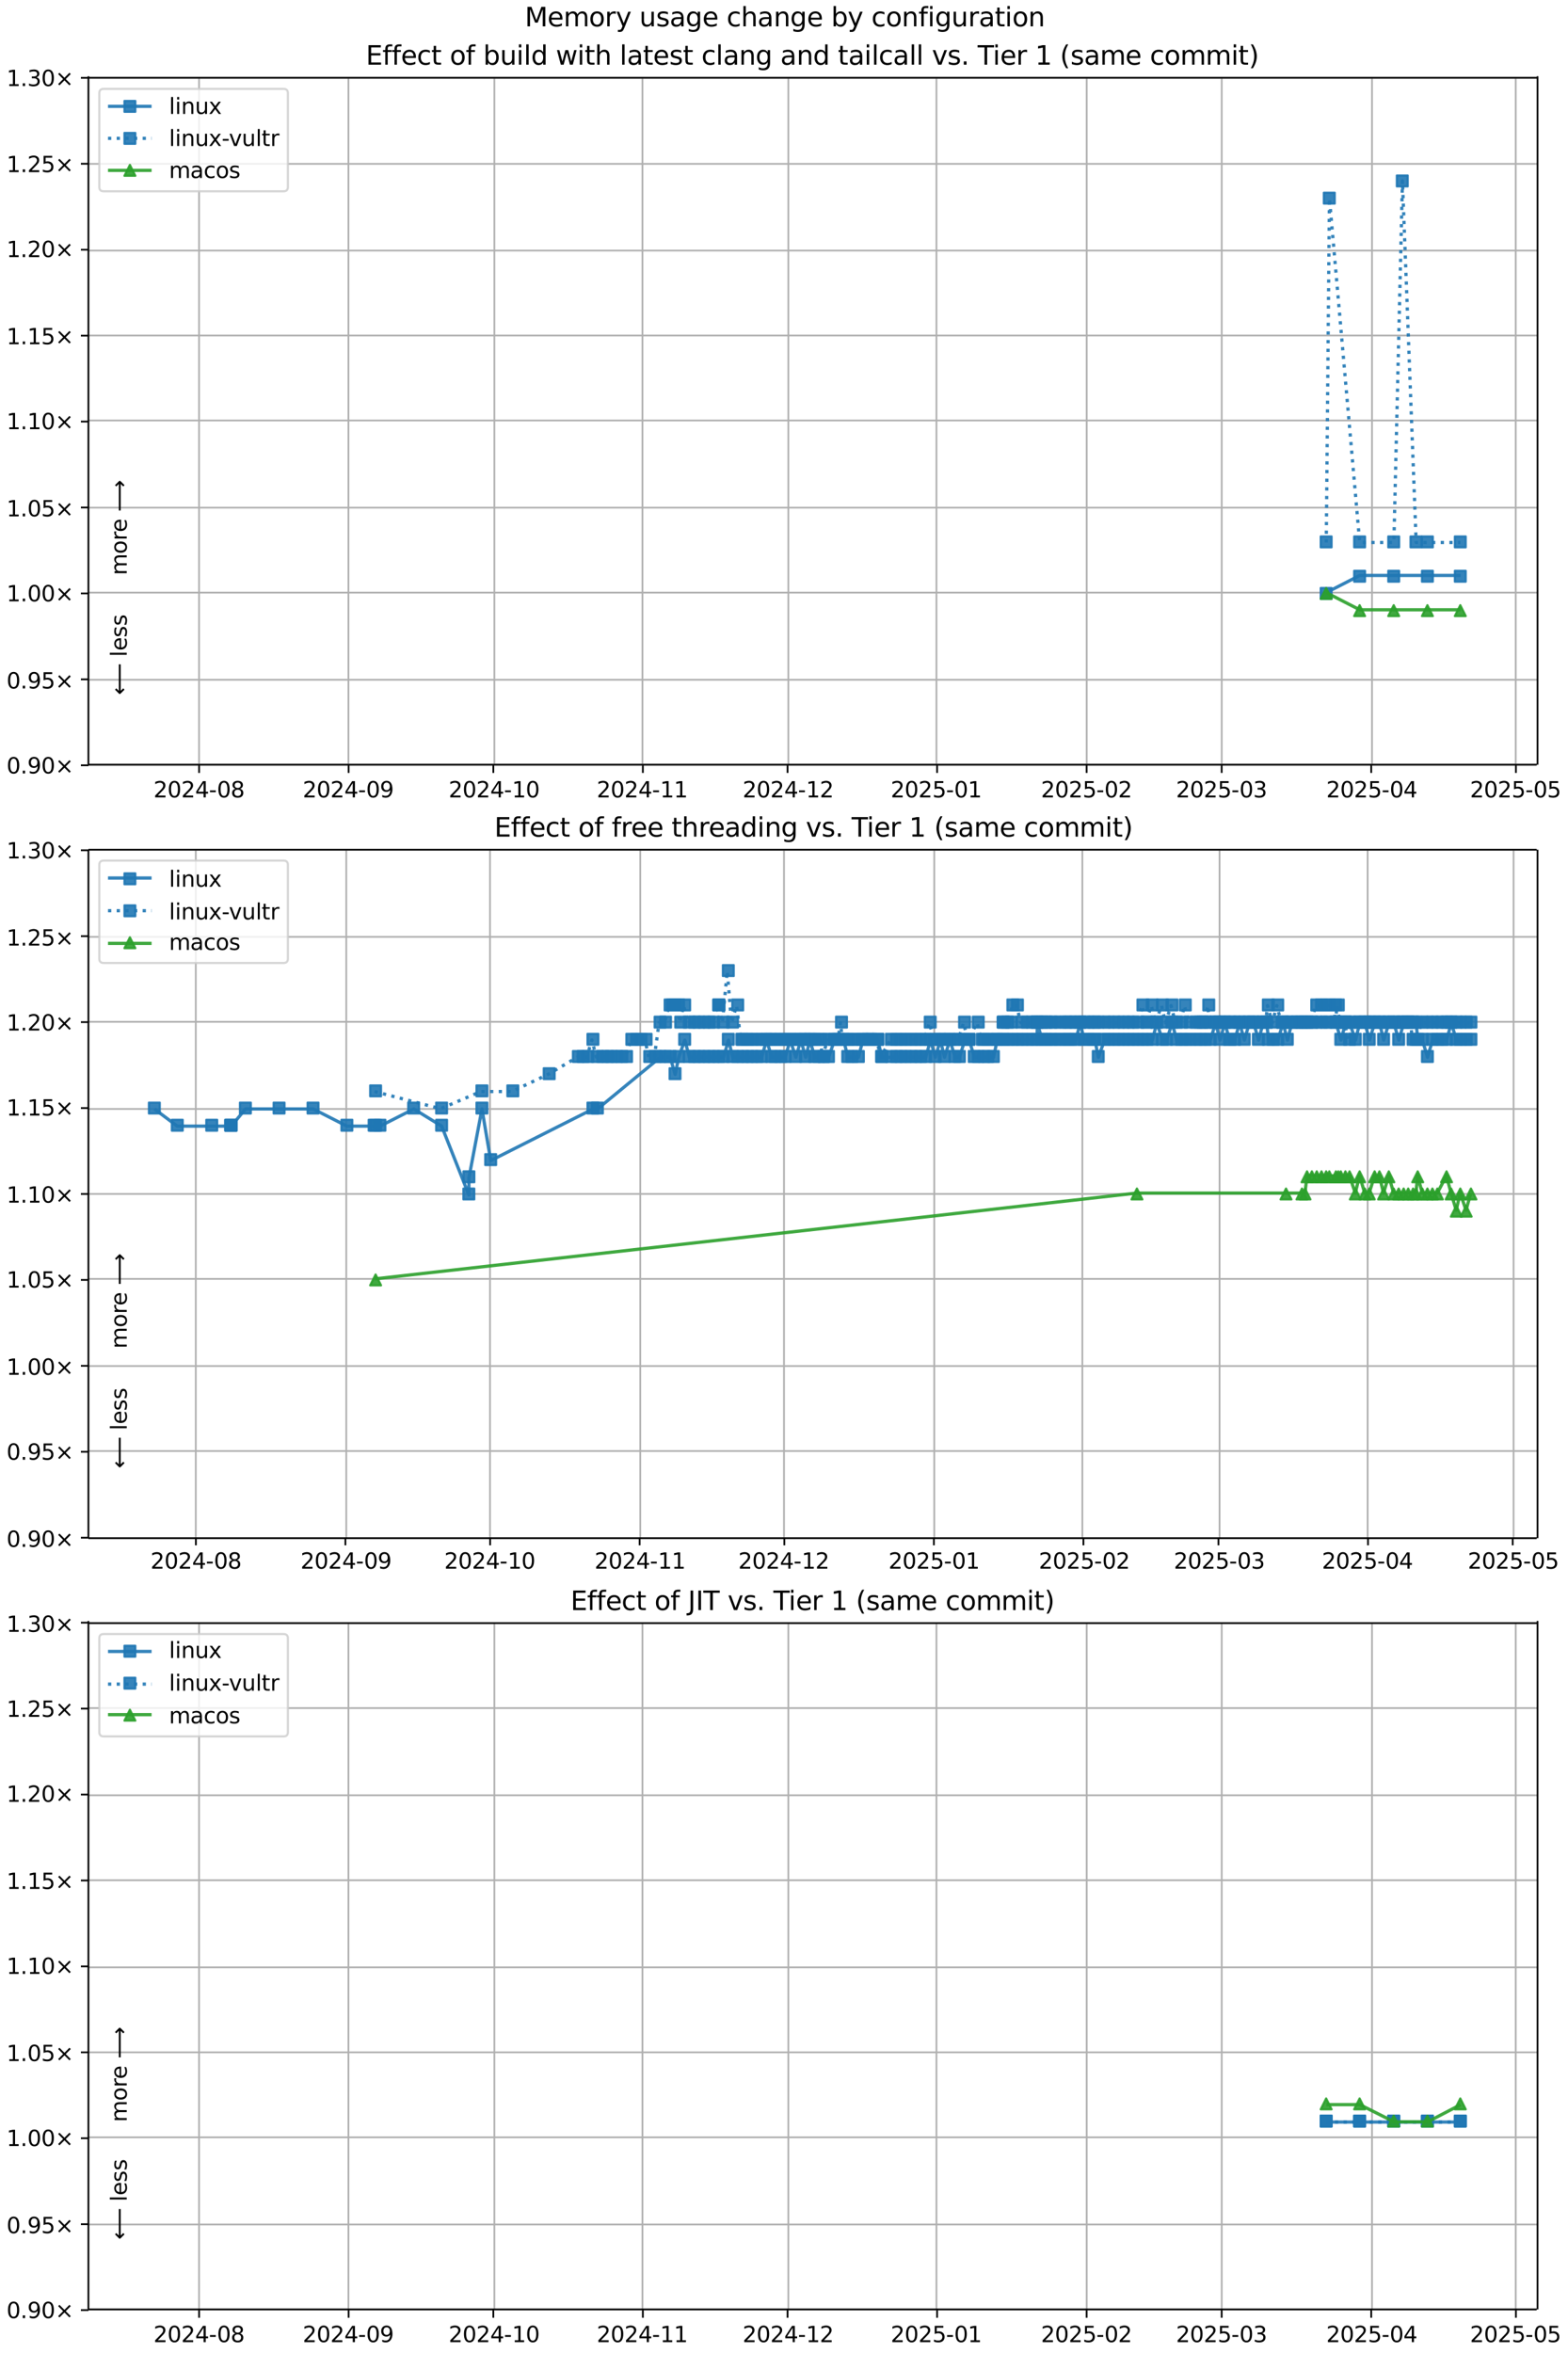 <?xml version="1.0" encoding="UTF-8"?>
<!DOCTYPE svg  PUBLIC '-//W3C//DTD SVG 1.1//EN'  'http://www.w3.org/Graphics/SVG/1.1/DTD/svg11.dtd'>
<svg width="720pt" height="1080pt" version="1.1" viewBox="0 0 720 1080" xmlns="http://www.w3.org/2000/svg" xmlns:xlink="http://www.w3.org/1999/xlink">
<defs>
<style type="text/css">*{stroke-linejoin: round; stroke-linecap: butt}</style>
</defs>
<path d="m0 1080h720v-1080h-720z" fill="#fff"/>
<path d="m40.6 351h665v-316h-665z" fill="#fff"/>
<path d="m91.4 351v-316" clip-path="url(#l)" fill="none" stroke="#b0b0b0" stroke-linecap="square" stroke-width=".8"/>
<defs>
<path id="g" d="m0 0v3.5" stroke="#000" stroke-width=".8"/>
</defs>
<use x="91.419" y="351.265" stroke="#000000" stroke-width=".8" xlink:href="#g"/>
<g transform="translate(70.5 366) scale(.1 -.1)">
<defs>
<path id="c" transform="scale(.016)" d="m1228 531h2203v-531h-2962v531q359 372 979 998 621 627 780 809 303 340 423 576 121 236 121 464 0 372-261 606-261 235-680 235-297 0-627-103-329-103-704-313v638q381 153 712 231 332 78 607 78 725 0 1156-363 431-362 431-968 0-288-108-546-107-257-392-607-78-91-497-524-418-433-1181-1211z"/>
<path id="b" transform="scale(.016)" d="m2034 4250q-487 0-733-480-245-479-245-1442 0-959 245-1439 246-480 733-480 491 0 736 480 246 480 246 1439 0 963-246 1442-245 480-736 480zm0 500q785 0 1199-621 414-620 414-1801 0-1178-414-1799-414-620-1199-620-784 0-1198 620-414 621-414 1799 0 1181 414 1801 414 621 1198 621z"/>
<path id="r" transform="scale(.016)" d="m2419 4116-1594-2491h1594v2491zm-166 550h794v-3041h666v-525h-666v-1100h-628v1100h-2106v609l1940 2957z"/>
<path id="f" transform="scale(.016)" d="m313 2009h1684v-512h-1684v512z"/>
<path id="al" transform="scale(.016)" d="m2034 2216q-450 0-708-241-257-241-257-662 0-422 257-663 258-241 708-241t709 242q260 243 260 662 0 421-258 662-257 241-711 241zm-631 268q-406 100-633 378-226 279-226 679 0 559 398 884 399 325 1092 325 697 0 1094-325t397-884q0-400-227-679-226-278-629-378 456-106 710-416 255-309 255-755 0-679-414-1042-414-362-1186-362-771 0-1186 362-414 363-414 1042 0 446 256 755 257 310 713 416zm-231 997q0-362 226-565 227-203 636-203 407 0 636 203 230 203 230 565 0 363-230 566-229 203-636 203-409 0-636-203-226-203-226-566z"/>
</defs>
<use xlink:href="#c"/>
<use transform="translate(63.6)" xlink:href="#b"/>
<use transform="translate(127)" xlink:href="#c"/>
<use transform="translate(191)" xlink:href="#r"/>
<use transform="translate(254)" xlink:href="#f"/>
<use transform="translate(291)" xlink:href="#b"/>
<use transform="translate(354)" xlink:href="#al"/>
</g>
<path d="m160 351v-316" clip-path="url(#l)" fill="none" stroke="#b0b0b0" stroke-linecap="square" stroke-width=".8"/>
<use x="160.081" y="351.265" stroke="#000000" stroke-width=".8" xlink:href="#g"/>
<g transform="translate(139 366) scale(.1 -.1)">
<defs>
<path id="ac" transform="scale(.016)" d="m703 97v575q238-113 481-172 244-59 479-59 625 0 954 420 330 420 377 1277-181-269-460-413-278-144-615-144-700 0-1108 423-408 424-408 1159 0 718 425 1152 425 435 1131 435 810 0 1236-621 427-620 427-1801 0-1103-524-1761-523-658-1407-658-238 0-482 47-243 47-506 141zm1256 1978q425 0 673 290 249 291 249 798 0 503-249 795-248 292-673 292t-673-292-248-795q0-507 248-798 248-290 673-290z"/>
</defs>
<use xlink:href="#c"/>
<use transform="translate(63.6)" xlink:href="#b"/>
<use transform="translate(127)" xlink:href="#c"/>
<use transform="translate(191)" xlink:href="#r"/>
<use transform="translate(254)" xlink:href="#f"/>
<use transform="translate(291)" xlink:href="#b"/>
<use transform="translate(354)" xlink:href="#ac"/>
</g>
<path d="m227 351v-316" clip-path="url(#l)" fill="none" stroke="#b0b0b0" stroke-linecap="square" stroke-width=".8"/>
<use x="226.528" y="351.265" stroke="#000000" stroke-width=".8" xlink:href="#g"/>
<g transform="translate(206 366) scale(.1 -.1)">
<defs>
<path id="e" transform="scale(.016)" d="m794 531h1031v3560l-1122-225v575l1116 225h631v-4135h1031v-531h-2687v531z"/>
</defs>
<use xlink:href="#c"/>
<use transform="translate(63.6)" xlink:href="#b"/>
<use transform="translate(127)" xlink:href="#c"/>
<use transform="translate(191)" xlink:href="#r"/>
<use transform="translate(254)" xlink:href="#f"/>
<use transform="translate(291)" xlink:href="#e"/>
<use transform="translate(354)" xlink:href="#b"/>
</g>
<path d="m295 351v-316" clip-path="url(#l)" fill="none" stroke="#b0b0b0" stroke-linecap="square" stroke-width=".8"/>
<use x="295.19" y="351.265" stroke="#000000" stroke-width=".8" xlink:href="#g"/>
<g transform="translate(274 366) scale(.1 -.1)">
<use xlink:href="#c"/>
<use transform="translate(63.6)" xlink:href="#b"/>
<use transform="translate(127)" xlink:href="#c"/>
<use transform="translate(191)" xlink:href="#r"/>
<use transform="translate(254)" xlink:href="#f"/>
<use transform="translate(291)" xlink:href="#e"/>
<use transform="translate(354)" xlink:href="#e"/>
</g>
<path d="m362 351v-316" clip-path="url(#l)" fill="none" stroke="#b0b0b0" stroke-linecap="square" stroke-width=".8"/>
<use x="361.637" y="351.265" stroke="#000000" stroke-width=".8" xlink:href="#g"/>
<g transform="translate(341 366) scale(.1 -.1)">
<use xlink:href="#c"/>
<use transform="translate(63.6)" xlink:href="#b"/>
<use transform="translate(127)" xlink:href="#c"/>
<use transform="translate(191)" xlink:href="#r"/>
<use transform="translate(254)" xlink:href="#f"/>
<use transform="translate(291)" xlink:href="#e"/>
<use transform="translate(354)" xlink:href="#c"/>
</g>
<path d="m430 351v-316" clip-path="url(#l)" fill="none" stroke="#b0b0b0" stroke-linecap="square" stroke-width=".8"/>
<use x="430.299" y="351.265" stroke="#000000" stroke-width=".8" xlink:href="#g"/>
<g transform="translate(409 366) scale(.1 -.1)">
<defs>
<path id="h" transform="scale(.016)" d="m691 4666h2478v-532h-1900v-1143q137 47 274 70 138 23 276 23 781 0 1237-428 457-428 457-1159 0-753-469-1171-469-417-1322-417-294 0-599 50-304 50-629 150v635q281-153 581-228t634-75q541 0 856 284 316 284 316 772 0 487-316 771-315 285-856 285-253 0-505-56-251-56-513-175v2344z"/>
</defs>
<use xlink:href="#c"/>
<use transform="translate(63.6)" xlink:href="#b"/>
<use transform="translate(127)" xlink:href="#c"/>
<use transform="translate(191)" xlink:href="#h"/>
<use transform="translate(254)" xlink:href="#f"/>
<use transform="translate(291)" xlink:href="#b"/>
<use transform="translate(354)" xlink:href="#e"/>
</g>
<path d="m499 351v-316" clip-path="url(#l)" fill="none" stroke="#b0b0b0" stroke-linecap="square" stroke-width=".8"/>
<use x="498.961" y="351.265" stroke="#000000" stroke-width=".8" xlink:href="#g"/>
<g transform="translate(478 366) scale(.1 -.1)">
<use xlink:href="#c"/>
<use transform="translate(63.6)" xlink:href="#b"/>
<use transform="translate(127)" xlink:href="#c"/>
<use transform="translate(191)" xlink:href="#h"/>
<use transform="translate(254)" xlink:href="#f"/>
<use transform="translate(291)" xlink:href="#b"/>
<use transform="translate(354)" xlink:href="#c"/>
</g>
<path d="m561 351v-316" clip-path="url(#l)" fill="none" stroke="#b0b0b0" stroke-linecap="square" stroke-width=".8"/>
<use x="560.978" y="351.265" stroke="#000000" stroke-width=".8" xlink:href="#g"/>
<g transform="translate(540 366) scale(.1 -.1)">
<defs>
<path id="af" transform="scale(.016)" d="m2597 2516q453-97 707-404 255-306 255-756 0-690-475-1069-475-378-1350-378-293 0-604 58t-642 174v609q262-153 574-231 313-78 654-78 593 0 904 234t311 681q0 413-289 645-289 233-804 233h-544v519h569q465 0 712 186t247 536q0 359-255 551-254 193-729 193-260 0-557-57-297-56-653-174v562q360 100 674 150t592 50q719 0 1137-327 419-326 419-882 0-388-222-655t-631-370z"/>
</defs>
<use xlink:href="#c"/>
<use transform="translate(63.6)" xlink:href="#b"/>
<use transform="translate(127)" xlink:href="#c"/>
<use transform="translate(191)" xlink:href="#h"/>
<use transform="translate(254)" xlink:href="#f"/>
<use transform="translate(291)" xlink:href="#b"/>
<use transform="translate(354)" xlink:href="#af"/>
</g>
<path d="m630 351v-316" clip-path="url(#l)" fill="none" stroke="#b0b0b0" stroke-linecap="square" stroke-width=".8"/>
<use x="629.64" y="351.265" stroke="#000000" stroke-width=".8" xlink:href="#g"/>
<g transform="translate(609 366) scale(.1 -.1)">
<use xlink:href="#c"/>
<use transform="translate(63.6)" xlink:href="#b"/>
<use transform="translate(127)" xlink:href="#c"/>
<use transform="translate(191)" xlink:href="#h"/>
<use transform="translate(254)" xlink:href="#f"/>
<use transform="translate(291)" xlink:href="#b"/>
<use transform="translate(354)" xlink:href="#r"/>
</g>
<path d="m696 351v-316" clip-path="url(#l)" fill="none" stroke="#b0b0b0" stroke-linecap="square" stroke-width=".8"/>
<use x="696.087" y="351.265" stroke="#000000" stroke-width=".8" xlink:href="#g"/>
<g transform="translate(675 366) scale(.1 -.1)">
<use xlink:href="#c"/>
<use transform="translate(63.6)" xlink:href="#b"/>
<use transform="translate(127)" xlink:href="#c"/>
<use transform="translate(191)" xlink:href="#h"/>
<use transform="translate(254)" xlink:href="#f"/>
<use transform="translate(291)" xlink:href="#b"/>
<use transform="translate(354)" xlink:href="#h"/>
</g>
<path d="m40.6 351h665" clip-path="url(#l)" fill="none" stroke="#b0b0b0" stroke-linecap="square" stroke-width=".8"/>
<defs>
<path id="m" d="m0 0h-3.5" stroke="#000" stroke-width=".8"/>
</defs>
<use x="40.646" y="351.265" stroke="#000000" stroke-width=".8" xlink:href="#m"/>
<g transform="translate(3 355) scale(.1 -.1)">
<defs>
<path id="i" transform="scale(.016)" d="m684 794h660v-794h-660v794z"/>
<path id="n" transform="scale(.016)" d="m4488 3438-1429-1435 1429-1428-372-378-1435 1434-1434-1434-369 378 1425 1428-1425 1435 369 378 1434-1435 1435 1435 372-378z"/>
</defs>
<use xlink:href="#b"/>
<use transform="translate(63.6)" xlink:href="#i"/>
<use transform="translate(95.4)" xlink:href="#ac"/>
<use transform="translate(159)" xlink:href="#b"/>
<use transform="translate(223)" xlink:href="#n"/>
</g>
<path d="m40.6 312h665" clip-path="url(#l)" fill="none" stroke="#b0b0b0" stroke-linecap="square" stroke-width=".8"/>
<use x="40.646" y="311.823" stroke="#000000" stroke-width=".8" xlink:href="#m"/>
<g transform="translate(3 316) scale(.1 -.1)">
<use xlink:href="#b"/>
<use transform="translate(63.6)" xlink:href="#i"/>
<use transform="translate(95.4)" xlink:href="#ac"/>
<use transform="translate(159)" xlink:href="#h"/>
<use transform="translate(223)" xlink:href="#n"/>
</g>
<path d="m40.6 272h665" clip-path="url(#l)" fill="none" stroke="#b0b0b0" stroke-linecap="square" stroke-width=".8"/>
<use x="40.646" y="272.382" stroke="#000000" stroke-width=".8" xlink:href="#m"/>
<g transform="translate(3 276) scale(.1 -.1)">
<use xlink:href="#e"/>
<use transform="translate(63.6)" xlink:href="#i"/>
<use transform="translate(95.4)" xlink:href="#b"/>
<use transform="translate(159)" xlink:href="#b"/>
<use transform="translate(223)" xlink:href="#n"/>
</g>
<path d="m40.6 233h665" clip-path="url(#l)" fill="none" stroke="#b0b0b0" stroke-linecap="square" stroke-width=".8"/>
<use x="40.646" y="232.94" stroke="#000000" stroke-width=".8" xlink:href="#m"/>
<g transform="translate(3 237) scale(.1 -.1)">
<use xlink:href="#e"/>
<use transform="translate(63.6)" xlink:href="#i"/>
<use transform="translate(95.4)" xlink:href="#b"/>
<use transform="translate(159)" xlink:href="#h"/>
<use transform="translate(223)" xlink:href="#n"/>
</g>
<path d="m40.6 193h665" clip-path="url(#l)" fill="none" stroke="#b0b0b0" stroke-linecap="square" stroke-width=".8"/>
<use x="40.646" y="193.499" stroke="#000000" stroke-width=".8" xlink:href="#m"/>
<g transform="translate(3 197) scale(.1 -.1)">
<use xlink:href="#e"/>
<use transform="translate(63.6)" xlink:href="#i"/>
<use transform="translate(95.4)" xlink:href="#e"/>
<use transform="translate(159)" xlink:href="#b"/>
<use transform="translate(223)" xlink:href="#n"/>
</g>
<path d="m40.6 154h665" clip-path="url(#l)" fill="none" stroke="#b0b0b0" stroke-linecap="square" stroke-width=".8"/>
<use x="40.646" y="154.057" stroke="#000000" stroke-width=".8" xlink:href="#m"/>
<g transform="translate(3 158) scale(.1 -.1)">
<use xlink:href="#e"/>
<use transform="translate(63.6)" xlink:href="#i"/>
<use transform="translate(95.4)" xlink:href="#e"/>
<use transform="translate(159)" xlink:href="#h"/>
<use transform="translate(223)" xlink:href="#n"/>
</g>
<path d="m40.6 115h665" clip-path="url(#l)" fill="none" stroke="#b0b0b0" stroke-linecap="square" stroke-width=".8"/>
<use x="40.646" y="114.616" stroke="#000000" stroke-width=".8" xlink:href="#m"/>
<g transform="translate(3 118) scale(.1 -.1)">
<use xlink:href="#e"/>
<use transform="translate(63.6)" xlink:href="#i"/>
<use transform="translate(95.4)" xlink:href="#c"/>
<use transform="translate(159)" xlink:href="#b"/>
<use transform="translate(223)" xlink:href="#n"/>
</g>
<path d="m40.6 75.2h665" clip-path="url(#l)" fill="none" stroke="#b0b0b0" stroke-linecap="square" stroke-width=".8"/>
<use x="40.646" y="75.174" stroke="#000000" stroke-width=".8" xlink:href="#m"/>
<g transform="translate(3 79) scale(.1 -.1)">
<use xlink:href="#e"/>
<use transform="translate(63.6)" xlink:href="#i"/>
<use transform="translate(95.4)" xlink:href="#c"/>
<use transform="translate(159)" xlink:href="#h"/>
<use transform="translate(223)" xlink:href="#n"/>
</g>
<path d="m40.6 35.7h665" clip-path="url(#l)" fill="none" stroke="#b0b0b0" stroke-linecap="square" stroke-width=".8"/>
<use x="40.646" y="35.733" stroke="#000000" stroke-width=".8" xlink:href="#m"/>
<g transform="translate(3 39.5) scale(.1 -.1)">
<use xlink:href="#e"/>
<use transform="translate(63.6)" xlink:href="#i"/>
<use transform="translate(95.4)" xlink:href="#af"/>
<use transform="translate(159)" xlink:href="#b"/>
<use transform="translate(223)" xlink:href="#n"/>
</g>
<path d="m609 272 15.4-7.89h15.7 15.5 15.1" clip-path="url(#l)" fill="none" stroke="#1f77b4" stroke-linecap="square" stroke-opacity=".9" stroke-width="1.5"/>
<defs>
<path id="a" d="m-2.5 2.5h5v-5h-5z" stroke="#1f77b4" stroke-opacity=".9"/>
</defs>
<g clip-path="url(#l)" fill="#1f77b4" fill-opacity=".9" stroke="#1f77b4" stroke-opacity=".9">
<use x="608.944" y="272.382" xlink:href="#a"/>
<use x="624.311" y="264.493" xlink:href="#a"/>
<use x="639.97" y="264.493" xlink:href="#a"/>
<use x="655.442" y="264.493" xlink:href="#a"/>
<use x="670.54" y="264.493" xlink:href="#a"/>
</g>
<g stroke="#1f77b4" stroke-opacity=".9">
<path d="m609 249 1.45-158 13.9 158h15.7l3.93-166 6.3 166h5.25 15.1" clip-path="url(#l)" fill="none" stroke-dasharray="1.5,2.475" stroke-width="1.5"/>
<g clip-path="url(#l)" fill="#1f77b4" fill-opacity=".9">
<use x="608.944" y="248.717" xlink:href="#a"/>
<use x="610.392" y="90.951" xlink:href="#a"/>
<use x="624.311" y="248.717" xlink:href="#a"/>
<use x="639.97" y="248.717" xlink:href="#a"/>
<use x="643.895" y="83.062" xlink:href="#a"/>
<use x="650.191" y="248.717" xlink:href="#a"/>
<use x="655.442" y="248.717" xlink:href="#a"/>
<use x="670.54" y="248.717" xlink:href="#a"/>
</g>
</g>
<path d="m609 272 15.4 7.89h15.7 15.5 15.1" clip-path="url(#l)" fill="none" stroke="#2ca02c" stroke-linecap="square" stroke-opacity=".9" stroke-width="1.5"/>
<defs>
<path id="d" d="m0-2.5-2.5 5h5z" stroke="#2ca02c" stroke-opacity=".9"/>
</defs>
<g clip-path="url(#l)" fill="#2ca02c" fill-opacity=".9" stroke="#2ca02c" stroke-opacity=".9">
<use x="608.944" y="272.382" xlink:href="#d"/>
<use x="624.311" y="280.27" xlink:href="#d"/>
<use x="639.97" y="280.27" xlink:href="#d"/>
<use x="655.442" y="280.27" xlink:href="#d"/>
<use x="670.54" y="280.27" xlink:href="#d"/>
</g>
<path d="m40.6 351v-316" fill="none" stroke="#000" stroke-linecap="square" stroke-width=".8"/>
<path d="m706 351v-316" fill="none" stroke="#000" stroke-linecap="square" stroke-width=".8"/>
<path d="m40.6 351h665" fill="none" stroke="#000" stroke-linecap="square" stroke-width=".8"/>
<path d="m40.6 35.7h665" fill="none" stroke="#000" stroke-linecap="square" stroke-width=".8"/>
<g clip-path="url(#l)">
<g transform="translate(58.2 264) rotate(-90) scale(.1 -.1)">
<defs>
<path id="t" transform="scale(.016)" d="m3328 2828q216 388 516 572t706 184q547 0 844-383 297-382 297-1088v-2113h-578v2094q0 503-179 746-178 244-543 244-447 0-707-297-259-296-259-809v-1978h-578v2094q0 506-178 748t-550 242q-441 0-701-298-259-298-259-808v-1978h-578v3500h578v-544q197 322 472 475t653 153q382 0 649-194 267-193 395-562z"/>
<path id="v" transform="scale(.016)" d="m1959 3097q-462 0-731-361t-269-989 267-989q268-361 733-361 460 0 728 362 269 363 269 988 0 622-269 986-268 364-728 364zm0 487q750 0 1178-488 429-487 429-1349 0-859-429-1349-428-489-1178-489-753 0-1180 489-426 490-426 1349 0 862 426 1349 427 488 1180 488z"/>
<path id="x" transform="scale(.016)" d="m2631 2963q-97 56-211 82-114 27-251 27-488 0-749-317t-261-911v-1844h-578v3500h578v-544q182 319 472 473 291 155 707 155 59 0 131-8 72-7 159-23l3-590z"/>
<path id="o" transform="scale(.016)" d="m3597 1894v-281h-2644q38-594 358-905t892-311q331 0 642 81t618 244v-544q-310-131-635-200t-659-69q-838 0-1327 487-489 488-489 1320 0 859 464 1363 464 505 1252 505 706 0 1117-455 411-454 411-1235zm-575 169q-6 471-264 752-258 282-683 282-481 0-770-272t-333-766l2050 4z"/>
<path id="ao" transform="scale(.016)" d="m8863 2147v-281l-1229-1228-375 375 729 728h-7622v531h7622l-729 728 375 375 1229-1228z"/>
</defs>
<use xlink:href="#t"/>
<use transform="translate(97.4)" xlink:href="#v"/>
<use transform="translate(159)" xlink:href="#x"/>
<use transform="translate(197)" xlink:href="#o"/>
<use transform="translate(259)" xlink:href="#DejaVuSans-20"/>
<use transform="translate(291)" xlink:href="#ao"/>
</g>
</g>
<g clip-path="url(#l)">
<g transform="translate(58.2 319) rotate(-90) scale(.1 -.1)">
<defs>
<path id="ap" transform="scale(.016)" d="m313 1866v281l1228 1228 375-375-728-728h7621v-531h-7621l728-728-375-375-1228 1228z"/>
<path id="p" transform="scale(.016)" d="m603 4863h575v-4863h-575v4863z"/>
<path id="s" transform="scale(.016)" d="m2834 3397v-544q-243 125-506 187-262 63-544 63-428 0-642-131t-214-394q0-200 153-314t616-217l197-44q612-131 870-370t258-667q0-488-386-773-386-284-1061-284-281 0-586 55t-642 164v594q319-166 628-249 309-82 613-82 406 0 624 139 219 139 219 392 0 234-158 359-157 125-692 241l-200 47q-534 112-772 345-237 233-237 639 0 494 350 762 350 269 994 269 318 0 599-47 282-46 519-140z"/>
</defs>
<use xlink:href="#ap"/>
<use transform="translate(143)" xlink:href="#DejaVuSans-20"/>
<use transform="translate(175)" xlink:href="#p"/>
<use transform="translate(203)" xlink:href="#o"/>
<use transform="translate(264)" xlink:href="#s"/>
<use transform="translate(317)" xlink:href="#s"/>
</g>
</g>
<g transform="translate(168 29.7) scale(.12 -.12)">
<defs>
<path id="ak" transform="scale(.016)" d="m628 4666h2950v-532h-2319v-1381h2222v-531h-2222v-1691h2375v-531h-3006v4666z"/>
<path id="ab" transform="scale(.016)" d="m2375 4863v-479h-550q-309 0-430-125-120-125-120-450v-309h947v-447h-947v-3053h-578v3053h-550v447h550v244q0 584 272 851 272 268 862 268h544z"/>
<path id="y" transform="scale(.016)" d="m3122 3366v-538q-244 135-489 202t-495 67q-560 0-870-355-309-354-309-995t309-996q310-354 870-354 250 0 495 67t489 202v-532q-241-112-499-168-257-57-548-57-791 0-1257 497-465 497-465 1341 0 856 470 1346 471 491 1290 491 265 0 518-55 253-54 491-163z"/>
<path id="u" transform="scale(.016)" d="m1172 4494v-994h1184v-447h-1184v-1900q0-428 117-550t477-122h590v-481h-590q-666 0-919 248-253 249-253 905v1900h-422v447h422v994h578z"/>
<path id="ar" transform="scale(.016)" d="m3116 1747q0 634-261 995t-717 361q-457 0-718-361t-261-995 261-995 718-361q456 0 717 361t261 995zm-1957 1222q182 312 458 463 277 152 661 152 638 0 1036-506 399-506 399-1331t-399-1332q-398-506-1036-506-384 0-661 152-276 152-458 464v-525h-578v4863h578v-1894z"/>
<path id="z" transform="scale(.016)" d="m544 1381v2119h575v-2097q0-497 193-746 194-248 582-248 465 0 735 297 271 297 271 810v1984h575v-3500h-575v538q-209-319-486-474-276-155-642-155-603 0-916 375-312 375-312 1097zm1447 2203z"/>
<path id="q" transform="scale(.016)" d="m603 3500h575v-3500h-575v3500zm0 1363h575v-729h-575v729z"/>
<path id="aj" transform="scale(.016)" d="m2906 2969v1894h575v-4863h-575v525q-181-312-458-464-276-152-664-152-634 0-1033 506-398 507-398 1332t398 1331q399 506 1033 506 388 0 664-152 277-151 458-463zm-1959-1222q0-634 261-995t717-361 718 361q263 361 263 995t-263 995q-262 361-718 361t-717-361-261-995z"/>
<path id="as" transform="scale(.016)" d="m269 3500h575l719-2731 715 2731h678l719-2731 716 2731h575l-916-3500h-678l-753 2869-756-2869h-679l-915 3500z"/>
<path id="ai" transform="scale(.016)" d="m3513 2113v-2113h-575v2094q0 497-194 743-194 247-581 247-466 0-735-297-269-296-269-809v-1978h-578v4863h578v-1907q207 316 486 472 280 156 646 156 603 0 912-373 310-373 310-1098z"/>
<path id="w" transform="scale(.016)" d="m2194 1759q-697 0-966-159t-269-544q0-306 202-486 202-179 548-179 479 0 768 339t289 901v128h-572zm1147 238v-2e3h-575v531q-197-318-491-470t-719-152q-537 0-855 302-317 302-317 808 0 590 395 890 396 300 1180 300h807v57q0 397-261 614t-733 217q-300 0-585-72-284-72-546-216v532q315 122 612 182 297 61 578 61 760 0 1135-394 375-393 375-1193z"/>
<path id="aa" transform="scale(.016)" d="m3513 2113v-2113h-575v2094q0 497-194 743-194 247-581 247-466 0-735-297-269-296-269-809v-1978h-578v3500h578v-544q207 316 486 472 280 156 646 156 603 0 912-373 310-373 310-1098z"/>
<path id="ag" transform="scale(.016)" d="m2906 1791q0 625-258 968-257 344-723 344-462 0-720-344-258-343-258-968 0-622 258-966t720-344q466 0 723 344 258 344 258 966zm575-1357q0-893-397-1329-396-436-1215-436-303 0-572 45t-522 139v559q253-137 500-202 247-66 503-66 566 0 847 295t281 892v285q-178-310-456-463t-666-153q-643 0-1037 490-394 491-394 1301 0 812 394 1302 394 491 1037 491 388 0 666-153t456-462v531h575v-3066z"/>
<path id="ae" transform="scale(.016)" d="m191 3500h609l1094-2937 1094 2937h609l-1313-3500h-781l-1312 3500z"/>
<path id="ah" transform="scale(.016)" d="m-19 4666h3947v-532h-1656v-4134h-634v4134h-1657v532z"/>
<path id="an" transform="scale(.016)" d="m1984 4856q-418-718-622-1422-203-703-203-1425 0-721 205-1429t620-1424h-500q-468 735-701 1444t-233 1409q0 697 231 1403 232 707 703 1444h500z"/>
<path id="am" transform="scale(.016)" d="m513 4856h500q468-737 701-1444 233-706 233-1403 0-700-233-1409t-701-1444h-500q415 716 620 1424t205 1429q0 722-205 1425-205 704-620 1422z"/>
</defs>
<use xlink:href="#ak"/>
<use transform="translate(63.2)" xlink:href="#ab"/>
<use transform="translate(98.4)" xlink:href="#ab"/>
<use transform="translate(134)" xlink:href="#o"/>
<use transform="translate(195)" xlink:href="#y"/>
<use transform="translate(250)" xlink:href="#u"/>
<use transform="translate(289)" xlink:href="#DejaVuSans-20"/>
<use transform="translate(321)" xlink:href="#v"/>
<use transform="translate(382)" xlink:href="#ab"/>
<use transform="translate(417)" xlink:href="#DejaVuSans-20"/>
<use transform="translate(449)" xlink:href="#ar"/>
<use transform="translate(513)" xlink:href="#z"/>
<use transform="translate(576)" xlink:href="#q"/>
<use transform="translate(604)" xlink:href="#p"/>
<use transform="translate(632)" xlink:href="#aj"/>
<use transform="translate(695)" xlink:href="#DejaVuSans-20"/>
<use transform="translate(727)" xlink:href="#as"/>
<use transform="translate(809)" xlink:href="#q"/>
<use transform="translate(837)" xlink:href="#u"/>
<use transform="translate(876)" xlink:href="#ai"/>
<use transform="translate(939)" xlink:href="#DejaVuSans-20"/>
<use transform="translate(971)" xlink:href="#p"/>
<use transform="translate(999)" xlink:href="#w"/>
<use transform="translate(1060)" xlink:href="#u"/>
<use transform="translate(1099)" xlink:href="#o"/>
<use transform="translate(1161)" xlink:href="#s"/>
<use transform="translate(1213)" xlink:href="#u"/>
<use transform="translate(1252)" xlink:href="#DejaVuSans-20"/>
<use transform="translate(1284)" xlink:href="#y"/>
<use transform="translate(1339)" xlink:href="#p"/>
<use transform="translate(1367)" xlink:href="#w"/>
<use transform="translate(1428)" xlink:href="#aa"/>
<use transform="translate(1491)" xlink:href="#ag"/>
<use transform="translate(1555)" xlink:href="#DejaVuSans-20"/>
<use transform="translate(1586)" xlink:href="#w"/>
<use transform="translate(1648)" xlink:href="#aa"/>
<use transform="translate(1711)" xlink:href="#aj"/>
<use transform="translate(1775)" xlink:href="#DejaVuSans-20"/>
<use transform="translate(1806)" xlink:href="#u"/>
<use transform="translate(1846)" xlink:href="#w"/>
<use transform="translate(1907)" xlink:href="#q"/>
<use transform="translate(1935)" xlink:href="#p"/>
<use transform="translate(1962)" xlink:href="#y"/>
<use transform="translate(2017)" xlink:href="#w"/>
<use transform="translate(2079)" xlink:href="#p"/>
<use transform="translate(2106)" xlink:href="#p"/>
<use transform="translate(2134)" xlink:href="#DejaVuSans-20"/>
<use transform="translate(2166)" xlink:href="#ae"/>
<use transform="translate(2225)" xlink:href="#s"/>
<use transform="translate(2277)" xlink:href="#i"/>
<use transform="translate(2309)" xlink:href="#DejaVuSans-20"/>
<use transform="translate(2341)" xlink:href="#ah"/>
<use transform="translate(2399)" xlink:href="#q"/>
<use transform="translate(2427)" xlink:href="#o"/>
<use transform="translate(2488)" xlink:href="#x"/>
<use transform="translate(2529)" xlink:href="#DejaVuSans-20"/>
<use transform="translate(2561)" xlink:href="#e"/>
<use transform="translate(2625)" xlink:href="#DejaVuSans-20"/>
<use transform="translate(2656)" xlink:href="#an"/>
<use transform="translate(2696)" xlink:href="#s"/>
<use transform="translate(2748)" xlink:href="#w"/>
<use transform="translate(2809)" xlink:href="#t"/>
<use transform="translate(2906)" xlink:href="#o"/>
<use transform="translate(2968)" xlink:href="#DejaVuSans-20"/>
<use transform="translate(3e3)" xlink:href="#y"/>
<use transform="translate(3055)" xlink:href="#v"/>
<use transform="translate(3116)" xlink:href="#t"/>
<use transform="translate(3213)" xlink:href="#t"/>
<use transform="translate(3311)" xlink:href="#q"/>
<use transform="translate(3338)" xlink:href="#u"/>
<use transform="translate(3378)" xlink:href="#am"/>
</g>
<path d="m47.6 87.8h82.6q2 0 2-2v-43q0-2-2-2h-82.6q-2 0-2 2v43q0 2 2 2z" fill="#fff" opacity=".8" stroke="#ccc"/>
<path d="m49.6 48.8h10 10" fill="none" stroke="#1f77b4" stroke-linecap="square" stroke-opacity=".9" stroke-width="1.5"/>
<use x="59.646" y="48.831" fill="#1f77b4" fill-opacity=".9" stroke="#1f77b4" stroke-opacity=".9" xlink:href="#a"/>
<g transform="translate(77.6 52.3) scale(.1 -.1)">
<defs>
<path id="ad" transform="scale(.016)" d="m3513 3500-1266-1703 1331-1797h-678l-1019 1375-1018-1375h-679l1360 1831-1244 1669h678l928-1247 928 1247h679z"/>
</defs>
<use xlink:href="#p"/>
<use transform="translate(27.8)" xlink:href="#q"/>
<use transform="translate(55.6)" xlink:href="#aa"/>
<use transform="translate(119)" xlink:href="#z"/>
<use transform="translate(182)" xlink:href="#ad"/>
</g>
<path d="m49.6 63.5h10 10" fill="none" stroke="#1f77b4" stroke-dasharray="1.5,2.475" stroke-opacity=".9" stroke-width="1.5"/>
<use x="59.646" y="63.509" fill="#1f77b4" fill-opacity=".9" stroke="#1f77b4" stroke-opacity=".9" xlink:href="#a"/>
<g transform="translate(77.6 67) scale(.1 -.1)">
<use xlink:href="#p"/>
<use transform="translate(27.8)" xlink:href="#q"/>
<use transform="translate(55.6)" xlink:href="#aa"/>
<use transform="translate(119)" xlink:href="#z"/>
<use transform="translate(182)" xlink:href="#ad"/>
<use transform="translate(242)" xlink:href="#f"/>
<use transform="translate(275)" xlink:href="#ae"/>
<use transform="translate(334)" xlink:href="#z"/>
<use transform="translate(398)" xlink:href="#p"/>
<use transform="translate(425)" xlink:href="#u"/>
<use transform="translate(465)" xlink:href="#x"/>
</g>
<path d="m49.6 78.2h10 10" fill="none" stroke="#2ca02c" stroke-linecap="square" stroke-opacity=".9" stroke-width="1.5"/>
<use x="59.646" y="78.187" fill="#2ca02c" fill-opacity=".9" stroke="#2ca02c" stroke-opacity=".9" xlink:href="#d"/>
<g transform="translate(77.6 81.7) scale(.1 -.1)">
<use xlink:href="#t"/>
<use transform="translate(97.4)" xlink:href="#w"/>
<use transform="translate(159)" xlink:href="#y"/>
<use transform="translate(214)" xlink:href="#v"/>
<use transform="translate(275)" xlink:href="#s"/>
</g>
<path d="m40.6 706h665v-316h-665z" fill="#fff"/>
<path d="m89.9 706v-316" clip-path="url(#k)" fill="none" stroke="#b0b0b0" stroke-linecap="square" stroke-width=".8"/>
<use x="89.943" y="705.793" stroke="#000000" stroke-width=".8" xlink:href="#g"/>
<g transform="translate(69.1 720) scale(.1 -.1)">
<use xlink:href="#c"/>
<use transform="translate(63.6)" xlink:href="#b"/>
<use transform="translate(127)" xlink:href="#c"/>
<use transform="translate(191)" xlink:href="#r"/>
<use transform="translate(254)" xlink:href="#f"/>
<use transform="translate(291)" xlink:href="#b"/>
<use transform="translate(354)" xlink:href="#al"/>
</g>
<path d="m159 706v-316" clip-path="url(#k)" fill="none" stroke="#b0b0b0" stroke-linecap="square" stroke-width=".8"/>
<use x="158.605" y="705.793" stroke="#000000" stroke-width=".8" xlink:href="#g"/>
<g transform="translate(138 720) scale(.1 -.1)">
<use xlink:href="#c"/>
<use transform="translate(63.6)" xlink:href="#b"/>
<use transform="translate(127)" xlink:href="#c"/>
<use transform="translate(191)" xlink:href="#r"/>
<use transform="translate(254)" xlink:href="#f"/>
<use transform="translate(291)" xlink:href="#b"/>
<use transform="translate(354)" xlink:href="#ac"/>
</g>
<path d="m225 706v-316" clip-path="url(#k)" fill="none" stroke="#b0b0b0" stroke-linecap="square" stroke-width=".8"/>
<use x="225.052" y="705.793" stroke="#000000" stroke-width=".8" xlink:href="#g"/>
<g transform="translate(204 720) scale(.1 -.1)">
<use xlink:href="#c"/>
<use transform="translate(63.6)" xlink:href="#b"/>
<use transform="translate(127)" xlink:href="#c"/>
<use transform="translate(191)" xlink:href="#r"/>
<use transform="translate(254)" xlink:href="#f"/>
<use transform="translate(291)" xlink:href="#e"/>
<use transform="translate(354)" xlink:href="#b"/>
</g>
<path d="m294 706v-316" clip-path="url(#k)" fill="none" stroke="#b0b0b0" stroke-linecap="square" stroke-width=".8"/>
<use x="293.713" y="705.793" stroke="#000000" stroke-width=".8" xlink:href="#g"/>
<g transform="translate(273 720) scale(.1 -.1)">
<use xlink:href="#c"/>
<use transform="translate(63.6)" xlink:href="#b"/>
<use transform="translate(127)" xlink:href="#c"/>
<use transform="translate(191)" xlink:href="#r"/>
<use transform="translate(254)" xlink:href="#f"/>
<use transform="translate(291)" xlink:href="#e"/>
<use transform="translate(354)" xlink:href="#e"/>
</g>
<path d="m360 706v-316" clip-path="url(#k)" fill="none" stroke="#b0b0b0" stroke-linecap="square" stroke-width=".8"/>
<use x="360.16" y="705.793" stroke="#000000" stroke-width=".8" xlink:href="#g"/>
<g transform="translate(339 720) scale(.1 -.1)">
<use xlink:href="#c"/>
<use transform="translate(63.6)" xlink:href="#b"/>
<use transform="translate(127)" xlink:href="#c"/>
<use transform="translate(191)" xlink:href="#r"/>
<use transform="translate(254)" xlink:href="#f"/>
<use transform="translate(291)" xlink:href="#e"/>
<use transform="translate(354)" xlink:href="#c"/>
</g>
<path d="m429 706v-316" clip-path="url(#k)" fill="none" stroke="#b0b0b0" stroke-linecap="square" stroke-width=".8"/>
<use x="428.822" y="705.793" stroke="#000000" stroke-width=".8" xlink:href="#g"/>
<g transform="translate(408 720) scale(.1 -.1)">
<use xlink:href="#c"/>
<use transform="translate(63.6)" xlink:href="#b"/>
<use transform="translate(127)" xlink:href="#c"/>
<use transform="translate(191)" xlink:href="#h"/>
<use transform="translate(254)" xlink:href="#f"/>
<use transform="translate(291)" xlink:href="#b"/>
<use transform="translate(354)" xlink:href="#e"/>
</g>
<path d="m497 706v-316" clip-path="url(#k)" fill="none" stroke="#b0b0b0" stroke-linecap="square" stroke-width=".8"/>
<use x="497.484" y="705.793" stroke="#000000" stroke-width=".8" xlink:href="#g"/>
<g transform="translate(477 720) scale(.1 -.1)">
<use xlink:href="#c"/>
<use transform="translate(63.6)" xlink:href="#b"/>
<use transform="translate(127)" xlink:href="#c"/>
<use transform="translate(191)" xlink:href="#h"/>
<use transform="translate(254)" xlink:href="#f"/>
<use transform="translate(291)" xlink:href="#b"/>
<use transform="translate(354)" xlink:href="#c"/>
</g>
<path d="m560 706v-316" clip-path="url(#k)" fill="none" stroke="#b0b0b0" stroke-linecap="square" stroke-width=".8"/>
<use x="559.501" y="705.793" stroke="#000000" stroke-width=".8" xlink:href="#g"/>
<g transform="translate(539 720) scale(.1 -.1)">
<use xlink:href="#c"/>
<use transform="translate(63.6)" xlink:href="#b"/>
<use transform="translate(127)" xlink:href="#c"/>
<use transform="translate(191)" xlink:href="#h"/>
<use transform="translate(254)" xlink:href="#f"/>
<use transform="translate(291)" xlink:href="#b"/>
<use transform="translate(354)" xlink:href="#af"/>
</g>
<path d="m628 706v-316" clip-path="url(#k)" fill="none" stroke="#b0b0b0" stroke-linecap="square" stroke-width=".8"/>
<use x="628.163" y="705.793" stroke="#000000" stroke-width=".8" xlink:href="#g"/>
<g transform="translate(607 720) scale(.1 -.1)">
<use xlink:href="#c"/>
<use transform="translate(63.6)" xlink:href="#b"/>
<use transform="translate(127)" xlink:href="#c"/>
<use transform="translate(191)" xlink:href="#h"/>
<use transform="translate(254)" xlink:href="#f"/>
<use transform="translate(291)" xlink:href="#b"/>
<use transform="translate(354)" xlink:href="#r"/>
</g>
<path d="m695 706v-316" clip-path="url(#k)" fill="none" stroke="#b0b0b0" stroke-linecap="square" stroke-width=".8"/>
<use x="694.61" y="705.793" stroke="#000000" stroke-width=".8" xlink:href="#g"/>
<g transform="translate(674 720) scale(.1 -.1)">
<use xlink:href="#c"/>
<use transform="translate(63.6)" xlink:href="#b"/>
<use transform="translate(127)" xlink:href="#c"/>
<use transform="translate(191)" xlink:href="#h"/>
<use transform="translate(254)" xlink:href="#f"/>
<use transform="translate(291)" xlink:href="#b"/>
<use transform="translate(354)" xlink:href="#h"/>
</g>
<path d="m40.6 706h665" clip-path="url(#k)" fill="none" stroke="#b0b0b0" stroke-linecap="square" stroke-width=".8"/>
<use x="40.646" y="705.793" stroke="#000000" stroke-width=".8" xlink:href="#m"/>
<g transform="translate(3 710) scale(.1 -.1)">
<use xlink:href="#b"/>
<use transform="translate(63.6)" xlink:href="#i"/>
<use transform="translate(95.4)" xlink:href="#ac"/>
<use transform="translate(159)" xlink:href="#b"/>
<use transform="translate(223)" xlink:href="#n"/>
</g>
<path d="m40.6 666h665" clip-path="url(#k)" fill="none" stroke="#b0b0b0" stroke-linecap="square" stroke-width=".8"/>
<use x="40.646" y="666.352" stroke="#000000" stroke-width=".8" xlink:href="#m"/>
<g transform="translate(3 670) scale(.1 -.1)">
<use xlink:href="#b"/>
<use transform="translate(63.6)" xlink:href="#i"/>
<use transform="translate(95.4)" xlink:href="#ac"/>
<use transform="translate(159)" xlink:href="#h"/>
<use transform="translate(223)" xlink:href="#n"/>
</g>
<path d="m40.6 627h665" clip-path="url(#k)" fill="none" stroke="#b0b0b0" stroke-linecap="square" stroke-width=".8"/>
<use x="40.646" y="626.91" stroke="#000000" stroke-width=".8" xlink:href="#m"/>
<g transform="translate(3 631) scale(.1 -.1)">
<use xlink:href="#e"/>
<use transform="translate(63.6)" xlink:href="#i"/>
<use transform="translate(95.4)" xlink:href="#b"/>
<use transform="translate(159)" xlink:href="#b"/>
<use transform="translate(223)" xlink:href="#n"/>
</g>
<path d="m40.6 587h665" clip-path="url(#k)" fill="none" stroke="#b0b0b0" stroke-linecap="square" stroke-width=".8"/>
<use x="40.646" y="587.469" stroke="#000000" stroke-width=".8" xlink:href="#m"/>
<g transform="translate(3 591) scale(.1 -.1)">
<use xlink:href="#e"/>
<use transform="translate(63.6)" xlink:href="#i"/>
<use transform="translate(95.4)" xlink:href="#b"/>
<use transform="translate(159)" xlink:href="#h"/>
<use transform="translate(223)" xlink:href="#n"/>
</g>
<path d="m40.6 548h665" clip-path="url(#k)" fill="none" stroke="#b0b0b0" stroke-linecap="square" stroke-width=".8"/>
<use x="40.646" y="548.027" stroke="#000000" stroke-width=".8" xlink:href="#m"/>
<g transform="translate(3 552) scale(.1 -.1)">
<use xlink:href="#e"/>
<use transform="translate(63.6)" xlink:href="#i"/>
<use transform="translate(95.4)" xlink:href="#e"/>
<use transform="translate(159)" xlink:href="#b"/>
<use transform="translate(223)" xlink:href="#n"/>
</g>
<path d="m40.6 509h665" clip-path="url(#k)" fill="none" stroke="#b0b0b0" stroke-linecap="square" stroke-width=".8"/>
<use x="40.646" y="508.586" stroke="#000000" stroke-width=".8" xlink:href="#m"/>
<g transform="translate(3 512) scale(.1 -.1)">
<use xlink:href="#e"/>
<use transform="translate(63.6)" xlink:href="#i"/>
<use transform="translate(95.4)" xlink:href="#e"/>
<use transform="translate(159)" xlink:href="#h"/>
<use transform="translate(223)" xlink:href="#n"/>
</g>
<path d="m40.6 469h665" clip-path="url(#k)" fill="none" stroke="#b0b0b0" stroke-linecap="square" stroke-width=".8"/>
<use x="40.646" y="469.144" stroke="#000000" stroke-width=".8" xlink:href="#m"/>
<g transform="translate(3 473) scale(.1 -.1)">
<use xlink:href="#e"/>
<use transform="translate(63.6)" xlink:href="#i"/>
<use transform="translate(95.4)" xlink:href="#c"/>
<use transform="translate(159)" xlink:href="#b"/>
<use transform="translate(223)" xlink:href="#n"/>
</g>
<path d="m40.6 430h665" clip-path="url(#k)" fill="none" stroke="#b0b0b0" stroke-linecap="square" stroke-width=".8"/>
<use x="40.646" y="429.703" stroke="#000000" stroke-width=".8" xlink:href="#m"/>
<g transform="translate(3 434) scale(.1 -.1)">
<use xlink:href="#e"/>
<use transform="translate(63.6)" xlink:href="#i"/>
<use transform="translate(95.4)" xlink:href="#c"/>
<use transform="translate(159)" xlink:href="#h"/>
<use transform="translate(223)" xlink:href="#n"/>
</g>
<path d="m40.6 390h665" clip-path="url(#k)" fill="none" stroke="#b0b0b0" stroke-linecap="square" stroke-width=".8"/>
<use x="40.646" y="390.261" stroke="#000000" stroke-width=".8" xlink:href="#m"/>
<g transform="translate(3 394) scale(.1 -.1)">
<use xlink:href="#e"/>
<use transform="translate(63.6)" xlink:href="#i"/>
<use transform="translate(95.4)" xlink:href="#af"/>
<use transform="translate(159)" xlink:href="#b"/>
<use transform="translate(223)" xlink:href="#n"/>
</g>
<g stroke="#1f77b4" stroke-opacity=".9">
<path d="m70.9 509 10.5 7.89h24.8l6.51-7.89h31.1l15.5 7.89h15.2l15.5-7.89 12.8 7.89 12.5 31.6 0.023-7.89 5.98-31.6 4.02 23.7 47-23.7h2.04l28.8-23.7h4.59l2.26 7.89 1.64-7.89 2.79-7.89 2.1 7.89h15.7l2.26-7.89 1.95 7.89h13.3l2.23-7.89 2.38 7.89h6.19l2.29-7.89 2.59 7.89 2.29-7.89 2.22 7.89 1.96-7.89 2.21 7.89h6.35l2.74-7.89h4.21l1.89 7.89h4.89l2-7.89h6.89l1.85 7.89h20.2l2.1-7.89 2.26 7.89 2.29-7.89 1.92 7.89 2.47-7.89 2.38 7.89h2.06l2.37-7.89h2.04l2.39 7.89h8.82l1.64-7.89h18.3l0.175-7.89 2.12 7.89h15.5l2.06-7.89 1.78 7.89h4.95l1.6 7.89 2.8-7.89h22l2-7.89 2.69 7.89h1.84l2.55-7.89 2.03 7.89h15.5l2.38-7.89 2.07 7.89 2.17-7.89 2.21 7.89h2.36l2.22-7.89 2.21 7.89 2.28-7.89h1.98l2.26 7.89 2.08-7.89h1.66l0.837 7.89h4.3l2.34-7.89 2.06 7.89 1.99-7.89h20.3l2.25 7.89 2.12-7.89h1.89l2.66 7.89 1.96-7.89h2.39l2.04 7.89 2.46-7.89h2.21l1.91 7.89 2.41-7.89h2.24l2.28 7.89 2.29-7.89h5.66l0.793 7.89h2.1l2.35 7.89 2.3-7.89h6.48l2.11-7.89 2.38 7.89h6.71v0" clip-path="url(#k)" fill="none" stroke-linecap="square" stroke-width="1.5"/>
<g clip-path="url(#k)" fill="#1f77b4" fill-opacity=".9">
<use x="70.873" y="508.586" xlink:href="#a"/>
<use x="81.412" y="516.474" xlink:href="#a"/>
<use x="97.227" y="516.474" xlink:href="#a"/>
<use x="105.941" y="516.474" xlink:href="#a"/>
<use x="105.955" y="516.474" xlink:href="#a"/>
<use x="106.166" y="516.474" xlink:href="#a"/>
<use x="112.678" y="508.586" xlink:href="#a"/>
<use x="128.147" y="508.586" xlink:href="#a"/>
<use x="143.738" y="508.586" xlink:href="#a"/>
<use x="159.277" y="516.474" xlink:href="#a"/>
<use x="171.79" y="516.474" xlink:href="#a"/>
<use x="172.471" y="516.474" xlink:href="#a"/>
<use x="174.458" y="516.474" xlink:href="#a"/>
<use x="189.936" y="508.586" xlink:href="#a"/>
<use x="202.776" y="516.474" xlink:href="#a"/>
<use x="215.286" y="548.027" xlink:href="#a"/>
<use x="215.31" y="540.139" xlink:href="#a"/>
<use x="221.292" y="508.586" xlink:href="#a"/>
<use x="225.314" y="532.251" xlink:href="#a"/>
<use x="272.268" y="508.586" xlink:href="#a"/>
<use x="274.306" y="508.586" xlink:href="#a"/>
<use x="303.108" y="484.921" xlink:href="#a"/>
<use x="305.609" y="484.921" xlink:href="#a"/>
<use x="307.701" y="484.921" xlink:href="#a"/>
<use x="309.961" y="492.809" xlink:href="#a"/>
<use x="311.598" y="484.921" xlink:href="#a"/>
<use x="314.388" y="477.032" xlink:href="#a"/>
<use x="316.485" y="484.921" xlink:href="#a"/>
<use x="318.926" y="484.921" xlink:href="#a"/>
<use x="320.882" y="484.921" xlink:href="#a"/>
<use x="323.315" y="484.921" xlink:href="#a"/>
<use x="325.588" y="484.921" xlink:href="#a"/>
<use x="327.689" y="484.921" xlink:href="#a"/>
<use x="329.994" y="484.921" xlink:href="#a"/>
<use x="332.172" y="484.921" xlink:href="#a"/>
<use x="334.429" y="477.032" xlink:href="#a"/>
<use x="336.38" y="484.921" xlink:href="#a"/>
<use x="338.742" y="484.921" xlink:href="#a"/>
<use x="341.112" y="484.921" xlink:href="#a"/>
<use x="343.276" y="484.921" xlink:href="#a"/>
<use x="345.273" y="484.921" xlink:href="#a"/>
<use x="347.583" y="484.921" xlink:href="#a"/>
<use x="349.692" y="484.921" xlink:href="#a"/>
<use x="351.925" y="477.032" xlink:href="#a"/>
<use x="354.305" y="484.921" xlink:href="#a"/>
<use x="355.92" y="484.921" xlink:href="#a"/>
<use x="358.505" y="484.921" xlink:href="#a"/>
<use x="360.498" y="484.921" xlink:href="#a"/>
<use x="362.79" y="477.032" xlink:href="#a"/>
<use x="365.375" y="484.921" xlink:href="#a"/>
<use x="367.666" y="477.032" xlink:href="#a"/>
<use x="369.889" y="484.921" xlink:href="#a"/>
<use x="371.85" y="477.032" xlink:href="#a"/>
<use x="374.065" y="484.921" xlink:href="#a"/>
<use x="375.939" y="484.921" xlink:href="#a"/>
<use x="378.228" y="484.921" xlink:href="#a"/>
<use x="380.42" y="484.921" xlink:href="#a"/>
<use x="383.155" y="477.032" xlink:href="#a"/>
<use x="385.291" y="477.032" xlink:href="#a"/>
<use x="387.368" y="477.032" xlink:href="#a"/>
<use x="389.257" y="484.921" xlink:href="#a"/>
<use x="391.209" y="484.921" xlink:href="#a"/>
<use x="394.148" y="484.921" xlink:href="#a"/>
<use x="396.152" y="477.032" xlink:href="#a"/>
<use x="398.578" y="477.032" xlink:href="#a"/>
<use x="400.082" y="477.032" xlink:href="#a"/>
<use x="403.041" y="477.032" xlink:href="#a"/>
<use x="404.89" y="484.921" xlink:href="#a"/>
<use x="409.26" y="484.921" xlink:href="#a"/>
<use x="411.684" y="484.921" xlink:href="#a"/>
<use x="413.64" y="484.921" xlink:href="#a"/>
<use x="415.782" y="484.921" xlink:href="#a"/>
<use x="418.384" y="484.921" xlink:href="#a"/>
<use x="420.622" y="484.921" xlink:href="#a"/>
<use x="422.74" y="484.921" xlink:href="#a"/>
<use x="425.049" y="484.921" xlink:href="#a"/>
<use x="427.149" y="477.032" xlink:href="#a"/>
<use x="429.411" y="484.921" xlink:href="#a"/>
<use x="431.701" y="477.032" xlink:href="#a"/>
<use x="433.626" y="484.921" xlink:href="#a"/>
<use x="436.096" y="477.032" xlink:href="#a"/>
<use x="438.48" y="484.921" xlink:href="#a"/>
<use x="440.54" y="484.921" xlink:href="#a"/>
<use x="442.909" y="477.032" xlink:href="#a"/>
<use x="444.946" y="477.032" xlink:href="#a"/>
<use x="447.338" y="484.921" xlink:href="#a"/>
<use x="449.196" y="484.921" xlink:href="#a"/>
<use x="451.899" y="484.921" xlink:href="#a"/>
<use x="453.598" y="484.921" xlink:href="#a"/>
<use x="456.154" y="484.921" xlink:href="#a"/>
<use x="457.798" y="477.032" xlink:href="#a"/>
<use x="460.595" y="477.032" xlink:href="#a"/>
<use x="460.829" y="477.032" xlink:href="#a"/>
<use x="462.621" y="477.032" xlink:href="#a"/>
<use x="465.087" y="477.032" xlink:href="#a"/>
<use x="467.188" y="477.032" xlink:href="#a"/>
<use x="469.326" y="477.032" xlink:href="#a"/>
<use x="471.744" y="477.032" xlink:href="#a"/>
<use x="473.941" y="477.032" xlink:href="#a"/>
<use x="476.117" y="477.032" xlink:href="#a"/>
<use x="476.292" y="469.144" xlink:href="#a"/>
<use x="478.409" y="477.032" xlink:href="#a"/>
<use x="479.848" y="477.032" xlink:href="#a"/>
<use x="480.552" y="477.032" xlink:href="#a"/>
<use x="482.675" y="477.032" xlink:href="#a"/>
<use x="484.502" y="477.032" xlink:href="#a"/>
<use x="486.779" y="477.032" xlink:href="#a"/>
<use x="489.475" y="477.032" xlink:href="#a"/>
<use x="490.533" y="477.032" xlink:href="#a"/>
<use x="491.687" y="477.032" xlink:href="#a"/>
<use x="493.889" y="477.032" xlink:href="#a"/>
<use x="495.953" y="469.144" xlink:href="#a"/>
<use x="497.733" y="477.032" xlink:href="#a"/>
<use x="499.868" y="477.032" xlink:href="#a"/>
<use x="502.032" y="477.032" xlink:href="#a"/>
<use x="502.683" y="477.032" xlink:href="#a"/>
<use x="504.286" y="484.921" xlink:href="#a"/>
<use x="507.081" y="477.032" xlink:href="#a"/>
<use x="508.987" y="477.032" xlink:href="#a"/>
<use x="511.569" y="477.032" xlink:href="#a"/>
<use x="513.696" y="477.032" xlink:href="#a"/>
<use x="515.996" y="477.032" xlink:href="#a"/>
<use x="518.199" y="477.032" xlink:href="#a"/>
<use x="520.258" y="477.032" xlink:href="#a"/>
<use x="522.677" y="477.032" xlink:href="#a"/>
<use x="524.815" y="477.032" xlink:href="#a"/>
<use x="526.633" y="477.032" xlink:href="#a"/>
<use x="529.08" y="477.032" xlink:href="#a"/>
<use x="531.079" y="469.144" xlink:href="#a"/>
<use x="533.764" y="477.032" xlink:href="#a"/>
<use x="535.608" y="477.032" xlink:href="#a"/>
<use x="538.16" y="469.144" xlink:href="#a"/>
<use x="540.189" y="477.032" xlink:href="#a"/>
<use x="542.611" y="477.032" xlink:href="#a"/>
<use x="544.265" y="477.032" xlink:href="#a"/>
<use x="546.48" y="477.032" xlink:href="#a"/>
<use x="549.289" y="477.032" xlink:href="#a"/>
<use x="551.249" y="477.032" xlink:href="#a"/>
<use x="553.417" y="477.032" xlink:href="#a"/>
<use x="555.694" y="477.032" xlink:href="#a"/>
<use x="558.076" y="469.144" xlink:href="#a"/>
<use x="560.144" y="477.032" xlink:href="#a"/>
<use x="562.309" y="469.144" xlink:href="#a"/>
<use x="564.518" y="477.032" xlink:href="#a"/>
<use x="564.949" y="477.032" xlink:href="#a"/>
<use x="566.882" y="477.032" xlink:href="#a"/>
<use x="569.105" y="469.144" xlink:href="#a"/>
<use x="571.314" y="477.032" xlink:href="#a"/>
<use x="573.592" y="469.144" xlink:href="#a"/>
<use x="575.575" y="469.144" xlink:href="#a"/>
<use x="577.831" y="477.032" xlink:href="#a"/>
<use x="579.911" y="469.144" xlink:href="#a"/>
<use x="581.568" y="469.144" xlink:href="#a"/>
<use x="582.405" y="477.032" xlink:href="#a"/>
<use x="584.631" y="477.032" xlink:href="#a"/>
<use x="586.704" y="477.032" xlink:href="#a"/>
<use x="589.04" y="469.144" xlink:href="#a"/>
<use x="591.1" y="477.032" xlink:href="#a"/>
<use x="593.086" y="469.144" xlink:href="#a"/>
<use x="595.589" y="469.144" xlink:href="#a"/>
<use x="597.854" y="469.144" xlink:href="#a"/>
<use x="599.233" y="469.144" xlink:href="#a"/>
<use x="600.165" y="469.144" xlink:href="#a"/>
<use x="602.394" y="469.144" xlink:href="#a"/>
<use x="604.629" y="469.144" xlink:href="#a"/>
<use x="606.81" y="469.144" xlink:href="#a"/>
<use x="608.944" y="469.144" xlink:href="#a"/>
<use x="610.392" y="469.144" xlink:href="#a"/>
<use x="613.421" y="469.144" xlink:href="#a"/>
<use x="615.667" y="477.032" xlink:href="#a"/>
<use x="617.79" y="469.144" xlink:href="#a"/>
<use x="619.683" y="469.144" xlink:href="#a"/>
<use x="622.346" y="477.032" xlink:href="#a"/>
<use x="624.311" y="469.144" xlink:href="#a"/>
<use x="626.698" y="469.144" xlink:href="#a"/>
<use x="628.737" y="477.032" xlink:href="#a"/>
<use x="631.201" y="469.144" xlink:href="#a"/>
<use x="633.408" y="469.144" xlink:href="#a"/>
<use x="635.319" y="477.032" xlink:href="#a"/>
<use x="637.727" y="469.144" xlink:href="#a"/>
<use x="639.97" y="469.144" xlink:href="#a"/>
<use x="642.247" y="477.032" xlink:href="#a"/>
<use x="644.534" y="469.144" xlink:href="#a"/>
<use x="646.623" y="469.144" xlink:href="#a"/>
<use x="648.864" y="469.144" xlink:href="#a"/>
<use x="650.191" y="469.144" xlink:href="#a"/>
<use x="650.985" y="477.032" xlink:href="#a"/>
<use x="653.088" y="477.032" xlink:href="#a"/>
<use x="655.442" y="484.921" xlink:href="#a"/>
<use x="657.745" y="477.032" xlink:href="#a"/>
<use x="660.01" y="477.032" xlink:href="#a"/>
<use x="662.081" y="477.032" xlink:href="#a"/>
<use x="664.224" y="477.032" xlink:href="#a"/>
<use x="666.337" y="469.144" xlink:href="#a"/>
<use x="668.72" y="477.032" xlink:href="#a"/>
<use x="670.54" y="477.032" xlink:href="#a"/>
<use x="673.232" y="477.032" xlink:href="#a"/>
<use x="675.426" y="477.032" xlink:href="#a"/>
</g>
</g>
<g stroke="#1f77b4" stroke-opacity=".9">
<path d="m172 501 30.3 7.89 18.5-7.89h14.2l16.7-7.89 13.4-7.89h4.34l2.35-7.89 2.04 7.89h13.4l2.43-7.89h6.55l1.66 7.89h2.6l2.16-15.8h2.5l2.09-7.89h3.9l0.996 7.89 1.79-7.89 2.1 7.89h11.2l2.3-7.89h0.167l2.01 7.89 2.26-23.7 1.95 23.7 2.36-7.89 1.89 15.8h36.4l1.18 7.89 2.19-7.89h4.87l1.11-7.89 0.964 7.89h15.7l1.85 7.89 4.37-7.89h15.8l2.1-7.89 2.26 7.89h11.1l2.37-7.89 2.04 7.89 4.25-7.89 1.86 7.89h6.74l2.8-7.89h3.81l0.684-7.89h2.1l2.14 7.89h53.4l2.14-7.89 1.69 7.89h0.126l2.45-7.89 2 7.89 2.69-7.89 1.84 7.89 2.55-7.89 2.03 7.89h2.42l1.65-7.89 2.22 7.89h6.94l1.63-7.89 0.649 7.89h25.9l0.837-7.89 2.23 7.89 2.07-7.89 2.04 7.89h13.6l2.24-7.89h8.65l0.142 7.89 1.11-7.89 1.13 7.89h2.12l1.89 7.89 2.66-7.89h26l0.53 7.89h2.12l2.1-7.89h22.3" clip-path="url(#k)" fill="none" stroke-dasharray="1.5,2.475" stroke-width="1.5"/>
<g clip-path="url(#k)" fill="#1f77b4" fill-opacity=".9">
<use x="172.471" y="500.697" xlink:href="#a"/>
<use x="202.776" y="508.586" xlink:href="#a"/>
<use x="221.292" y="500.697" xlink:href="#a"/>
<use x="235.475" y="500.697" xlink:href="#a"/>
<use x="252.18" y="492.809" xlink:href="#a"/>
<use x="265.574" y="484.921" xlink:href="#a"/>
<use x="267.761" y="484.921" xlink:href="#a"/>
<use x="269.916" y="484.921" xlink:href="#a"/>
<use x="272.268" y="477.032" xlink:href="#a"/>
<use x="274.306" y="484.921" xlink:href="#a"/>
<use x="276.775" y="484.921" xlink:href="#a"/>
<use x="279.026" y="484.921" xlink:href="#a"/>
<use x="280.724" y="484.921" xlink:href="#a"/>
<use x="283.255" y="484.921" xlink:href="#a"/>
<use x="285.493" y="484.921" xlink:href="#a"/>
<use x="287.704" y="484.921" xlink:href="#a"/>
<use x="290.134" y="477.032" xlink:href="#a"/>
<use x="292.348" y="477.032" xlink:href="#a"/>
<use x="294.336" y="477.032" xlink:href="#a"/>
<use x="296.683" y="477.032" xlink:href="#a"/>
<use x="298.345" y="484.921" xlink:href="#a"/>
<use x="300.947" y="484.921" xlink:href="#a"/>
<use x="303.108" y="469.144" xlink:href="#a"/>
<use x="305.609" y="469.144" xlink:href="#a"/>
<use x="307.701" y="461.256" xlink:href="#a"/>
<use x="308.831" y="461.256" xlink:href="#a"/>
<use x="309.961" y="461.256" xlink:href="#a"/>
<use x="311.598" y="461.256" xlink:href="#a"/>
<use x="312.595" y="469.144" xlink:href="#a"/>
<use x="314.388" y="461.256" xlink:href="#a"/>
<use x="316.485" y="469.144" xlink:href="#a"/>
<use x="318.926" y="469.144" xlink:href="#a"/>
<use x="320.882" y="469.144" xlink:href="#a"/>
<use x="323.315" y="469.144" xlink:href="#a"/>
<use x="325.588" y="469.144" xlink:href="#a"/>
<use x="327.689" y="469.144" xlink:href="#a"/>
<use x="329.994" y="461.256" xlink:href="#a"/>
<use x="330.161" y="461.256" xlink:href="#a"/>
<use x="332.172" y="469.144" xlink:href="#a"/>
<use x="334.429" y="445.479" xlink:href="#a"/>
<use x="336.38" y="469.144" xlink:href="#a"/>
<use x="338.742" y="461.256" xlink:href="#a"/>
<use x="340.63" y="477.032" xlink:href="#a"/>
<use x="341.112" y="477.032" xlink:href="#a"/>
<use x="342.913" y="477.032" xlink:href="#a"/>
<use x="343.276" y="477.032" xlink:href="#a"/>
<use x="345.273" y="477.032" xlink:href="#a"/>
<use x="347.583" y="477.032" xlink:href="#a"/>
<use x="349.692" y="477.032" xlink:href="#a"/>
<use x="351.925" y="477.032" xlink:href="#a"/>
<use x="353.538" y="477.032" xlink:href="#a"/>
<use x="354.305" y="477.032" xlink:href="#a"/>
<use x="355.92" y="477.032" xlink:href="#a"/>
<use x="358.069" y="477.032" xlink:href="#a"/>
<use x="358.505" y="477.032" xlink:href="#a"/>
<use x="360.498" y="477.032" xlink:href="#a"/>
<use x="362.79" y="477.032" xlink:href="#a"/>
<use x="365.375" y="477.032" xlink:href="#a"/>
<use x="367.666" y="477.032" xlink:href="#a"/>
<use x="369.344" y="477.032" xlink:href="#a"/>
<use x="369.889" y="477.032" xlink:href="#a"/>
<use x="371.85" y="477.032" xlink:href="#a"/>
<use x="372.485" y="477.032" xlink:href="#a"/>
<use x="374.065" y="477.032" xlink:href="#a"/>
<use x="375.939" y="477.032" xlink:href="#a"/>
<use x="377.045" y="477.032" xlink:href="#a"/>
<use x="378.228" y="484.921" xlink:href="#a"/>
<use x="380.42" y="477.032" xlink:href="#a"/>
<use x="383.155" y="477.032" xlink:href="#a"/>
<use x="384.383" y="477.032" xlink:href="#a"/>
<use x="384.767" y="477.032" xlink:href="#a"/>
<use x="385.291" y="477.032" xlink:href="#a"/>
<use x="386.404" y="469.144" xlink:href="#a"/>
<use x="387.368" y="477.032" xlink:href="#a"/>
<use x="389.08" y="477.032" xlink:href="#a"/>
<use x="389.257" y="477.032" xlink:href="#a"/>
<use x="391.209" y="477.032" xlink:href="#a"/>
<use x="394.148" y="477.032" xlink:href="#a"/>
<use x="396.152" y="477.032" xlink:href="#a"/>
<use x="398.578" y="477.032" xlink:href="#a"/>
<use x="399.22" y="477.032" xlink:href="#a"/>
<use x="400.082" y="477.032" xlink:href="#a"/>
<use x="403.041" y="477.032" xlink:href="#a"/>
<use x="404.89" y="484.921" xlink:href="#a"/>
<use x="409.26" y="477.032" xlink:href="#a"/>
<use x="411.684" y="477.032" xlink:href="#a"/>
<use x="413.64" y="477.032" xlink:href="#a"/>
<use x="415.782" y="477.032" xlink:href="#a"/>
<use x="418.384" y="477.032" xlink:href="#a"/>
<use x="420.622" y="477.032" xlink:href="#a"/>
<use x="422.74" y="477.032" xlink:href="#a"/>
<use x="425.049" y="477.032" xlink:href="#a"/>
<use x="427.149" y="469.144" xlink:href="#a"/>
<use x="429.411" y="477.032" xlink:href="#a"/>
<use x="431.701" y="477.032" xlink:href="#a"/>
<use x="433.626" y="477.032" xlink:href="#a"/>
<use x="436.096" y="477.032" xlink:href="#a"/>
<use x="438.48" y="477.032" xlink:href="#a"/>
<use x="440.54" y="477.032" xlink:href="#a"/>
<use x="442.909" y="469.144" xlink:href="#a"/>
<use x="444.946" y="477.032" xlink:href="#a"/>
<use x="449.196" y="469.144" xlink:href="#a"/>
<use x="451.055" y="477.032" xlink:href="#a"/>
<use x="451.899" y="477.032" xlink:href="#a"/>
<use x="453.598" y="477.032" xlink:href="#a"/>
<use x="456.154" y="477.032" xlink:href="#a"/>
<use x="457.798" y="477.032" xlink:href="#a"/>
<use x="460.595" y="469.144" xlink:href="#a"/>
<use x="460.829" y="469.144" xlink:href="#a"/>
<use x="462.621" y="469.144" xlink:href="#a"/>
<use x="464.402" y="469.144" xlink:href="#a"/>
<use x="465.087" y="461.256" xlink:href="#a"/>
<use x="467.188" y="461.256" xlink:href="#a"/>
<use x="469.326" y="469.144" xlink:href="#a"/>
<use x="471.744" y="469.144" xlink:href="#a"/>
<use x="473.941" y="469.144" xlink:href="#a"/>
<use x="476.117" y="469.144" xlink:href="#a"/>
<use x="476.292" y="469.144" xlink:href="#a"/>
<use x="477.446" y="469.144" xlink:href="#a"/>
<use x="478.409" y="469.144" xlink:href="#a"/>
<use x="479.848" y="469.144" xlink:href="#a"/>
<use x="480.552" y="469.144" xlink:href="#a"/>
<use x="482.675" y="469.144" xlink:href="#a"/>
<use x="484.502" y="469.144" xlink:href="#a"/>
<use x="486.779" y="469.144" xlink:href="#a"/>
<use x="489.475" y="469.144" xlink:href="#a"/>
<use x="490.533" y="469.144" xlink:href="#a"/>
<use x="491.687" y="469.144" xlink:href="#a"/>
<use x="493.889" y="469.144" xlink:href="#a"/>
<use x="495.953" y="469.144" xlink:href="#a"/>
<use x="497.733" y="469.144" xlink:href="#a"/>
<use x="499.868" y="469.144" xlink:href="#a"/>
<use x="502.032" y="469.144" xlink:href="#a"/>
<use x="502.683" y="469.144" xlink:href="#a"/>
<use x="504.286" y="469.144" xlink:href="#a"/>
<use x="507.081" y="469.144" xlink:href="#a"/>
<use x="508.987" y="469.144" xlink:href="#a"/>
<use x="511.569" y="469.144" xlink:href="#a"/>
<use x="513.696" y="469.144" xlink:href="#a"/>
<use x="515.996" y="469.144" xlink:href="#a"/>
<use x="518.199" y="469.144" xlink:href="#a"/>
<use x="520.258" y="469.144" xlink:href="#a"/>
<use x="522.677" y="469.144" xlink:href="#a"/>
<use x="524.815" y="461.256" xlink:href="#a"/>
<use x="526.508" y="469.144" xlink:href="#a"/>
<use x="526.633" y="469.144" xlink:href="#a"/>
<use x="529.08" y="461.256" xlink:href="#a"/>
<use x="531.079" y="469.144" xlink:href="#a"/>
<use x="533.764" y="461.256" xlink:href="#a"/>
<use x="535.608" y="469.144" xlink:href="#a"/>
<use x="538.16" y="461.256" xlink:href="#a"/>
<use x="540.189" y="469.144" xlink:href="#a"/>
<use x="542.611" y="469.144" xlink:href="#a"/>
<use x="544.265" y="461.256" xlink:href="#a"/>
<use x="546.48" y="469.144" xlink:href="#a"/>
<use x="549.289" y="469.144" xlink:href="#a"/>
<use x="551.249" y="469.144" xlink:href="#a"/>
<use x="552.101" y="469.144" xlink:href="#a"/>
<use x="552.341" y="469.144" xlink:href="#a"/>
<use x="553.417" y="469.144" xlink:href="#a"/>
<use x="555.045" y="461.256" xlink:href="#a"/>
<use x="555.694" y="469.144" xlink:href="#a"/>
<use x="558.076" y="469.144" xlink:href="#a"/>
<use x="559.915" y="469.144" xlink:href="#a"/>
<use x="560.144" y="469.144" xlink:href="#a"/>
<use x="562.309" y="469.144" xlink:href="#a"/>
<use x="564.518" y="469.144" xlink:href="#a"/>
<use x="564.949" y="469.144" xlink:href="#a"/>
<use x="566.882" y="469.144" xlink:href="#a"/>
<use x="569.105" y="469.144" xlink:href="#a"/>
<use x="571.314" y="469.144" xlink:href="#a"/>
<use x="573.592" y="469.144" xlink:href="#a"/>
<use x="575.575" y="469.144" xlink:href="#a"/>
<use x="577.831" y="469.144" xlink:href="#a"/>
<use x="579.911" y="469.144" xlink:href="#a"/>
<use x="581.568" y="469.144" xlink:href="#a"/>
<use x="582.405" y="461.256" xlink:href="#a"/>
<use x="584.631" y="469.144" xlink:href="#a"/>
<use x="586.704" y="461.256" xlink:href="#a"/>
<use x="588.747" y="469.144" xlink:href="#a"/>
<use x="589.04" y="469.144" xlink:href="#a"/>
<use x="591.1" y="469.144" xlink:href="#a"/>
<use x="593.086" y="469.144" xlink:href="#a"/>
<use x="595.589" y="469.144" xlink:href="#a"/>
<use x="597.376" y="469.144" xlink:href="#a"/>
<use x="597.854" y="469.144" xlink:href="#a"/>
<use x="599.233" y="469.144" xlink:href="#a"/>
<use x="600.165" y="469.144" xlink:href="#a"/>
<use x="602.394" y="469.144" xlink:href="#a"/>
<use x="604.629" y="461.256" xlink:href="#a"/>
<use x="606.81" y="461.256" xlink:href="#a"/>
<use x="608.944" y="461.256" xlink:href="#a"/>
<use x="610.392" y="461.256" xlink:href="#a"/>
<use x="613.279" y="461.256" xlink:href="#a"/>
<use x="613.421" y="469.144" xlink:href="#a"/>
<use x="614.533" y="461.256" xlink:href="#a"/>
<use x="615.667" y="469.144" xlink:href="#a"/>
<use x="617.434" y="469.144" xlink:href="#a"/>
<use x="617.458" y="469.144" xlink:href="#a"/>
<use x="617.79" y="469.144" xlink:href="#a"/>
<use x="619.683" y="477.032" xlink:href="#a"/>
<use x="622.346" y="469.144" xlink:href="#a"/>
<use x="624.311" y="469.144" xlink:href="#a"/>
<use x="626.698" y="469.144" xlink:href="#a"/>
<use x="628.737" y="469.144" xlink:href="#a"/>
<use x="629.065" y="469.144" xlink:href="#a"/>
<use x="631.201" y="469.144" xlink:href="#a"/>
<use x="633.408" y="469.144" xlink:href="#a"/>
<use x="635.319" y="469.144" xlink:href="#a"/>
<use x="637.727" y="469.144" xlink:href="#a"/>
<use x="639.97" y="469.144" xlink:href="#a"/>
<use x="642.247" y="469.144" xlink:href="#a"/>
<use x="643.895" y="469.144" xlink:href="#a"/>
<use x="644.534" y="469.144" xlink:href="#a"/>
<use x="646.264" y="469.144" xlink:href="#a"/>
<use x="646.623" y="469.144" xlink:href="#a"/>
<use x="648.334" y="469.144" xlink:href="#a"/>
<use x="648.864" y="477.032" xlink:href="#a"/>
<use x="650.191" y="477.032" xlink:href="#a"/>
<use x="650.985" y="477.032" xlink:href="#a"/>
<use x="653.088" y="469.144" xlink:href="#a"/>
<use x="655.442" y="469.144" xlink:href="#a"/>
<use x="657.745" y="469.144" xlink:href="#a"/>
<use x="660.01" y="469.144" xlink:href="#a"/>
<use x="662.081" y="469.144" xlink:href="#a"/>
<use x="664.224" y="469.144" xlink:href="#a"/>
<use x="664.78" y="469.144" xlink:href="#a"/>
<use x="666.337" y="469.144" xlink:href="#a"/>
<use x="668.72" y="469.144" xlink:href="#a"/>
<use x="670.54" y="469.144" xlink:href="#a"/>
<use x="673.232" y="469.144" xlink:href="#a"/>
<use x="675.426" y="469.144" xlink:href="#a"/>
</g>
</g>
<g stroke="#2ca02c" stroke-opacity=".9">
<path d="m172 587 350-39.4h68.5 7.34 1.38l0.932-7.89h2.23 2.24 2.18 2.13 1.45 3.03 1.11 1.13 2.12 1.89l2.66 7.89 1.96-7.89 2.39 7.89h2.04l2.46-7.89h2.21l1.91 7.89 2.41-7.89 2.24 7.89h2.28 2.29 2.09 2.24 1.33l0.793-7.89 2.1 7.89h2.35 2.3 2.26l4.21-7.89 2.11 7.89 2.38 7.89 1.82-7.89 2.69 7.89 2.19-7.89" clip-path="url(#k)" fill="none" stroke-linecap="square" stroke-width="1.5"/>
<g clip-path="url(#k)" fill="#2ca02c" fill-opacity=".9">
<use x="172.471" y="587.469" xlink:href="#d"/>
<use x="522.058" y="548.027" xlink:href="#d"/>
<use x="590.517" y="548.027" xlink:href="#d"/>
<use x="597.854" y="548.027" xlink:href="#d"/>
<use x="599.233" y="548.027" xlink:href="#d"/>
<use x="600.165" y="540.139" xlink:href="#d"/>
<use x="602.394" y="540.139" xlink:href="#d"/>
<use x="604.629" y="540.139" xlink:href="#d"/>
<use x="606.81" y="540.139" xlink:href="#d"/>
<use x="608.944" y="540.139" xlink:href="#d"/>
<use x="610.392" y="540.139" xlink:href="#d"/>
<use x="613.421" y="540.139" xlink:href="#d"/>
<use x="614.533" y="540.139" xlink:href="#d"/>
<use x="615.667" y="540.139" xlink:href="#d"/>
<use x="617.79" y="540.139" xlink:href="#d"/>
<use x="619.683" y="540.139" xlink:href="#d"/>
<use x="622.346" y="548.027" xlink:href="#d"/>
<use x="624.311" y="540.139" xlink:href="#d"/>
<use x="626.698" y="548.027" xlink:href="#d"/>
<use x="628.737" y="548.027" xlink:href="#d"/>
<use x="631.201" y="540.139" xlink:href="#d"/>
<use x="633.408" y="540.139" xlink:href="#d"/>
<use x="635.319" y="548.027" xlink:href="#d"/>
<use x="637.727" y="540.139" xlink:href="#d"/>
<use x="639.97" y="548.027" xlink:href="#d"/>
<use x="642.247" y="548.027" xlink:href="#d"/>
<use x="644.534" y="548.027" xlink:href="#d"/>
<use x="646.623" y="548.027" xlink:href="#d"/>
<use x="648.864" y="548.027" xlink:href="#d"/>
<use x="650.191" y="548.027" xlink:href="#d"/>
<use x="650.985" y="540.139" xlink:href="#d"/>
<use x="653.088" y="548.027" xlink:href="#d"/>
<use x="655.442" y="548.027" xlink:href="#d"/>
<use x="657.745" y="548.027" xlink:href="#d"/>
<use x="660.01" y="548.027" xlink:href="#d"/>
<use x="664.224" y="540.139" xlink:href="#d"/>
<use x="666.337" y="548.027" xlink:href="#d"/>
<use x="668.72" y="555.915" xlink:href="#d"/>
<use x="670.54" y="548.027" xlink:href="#d"/>
<use x="673.232" y="555.915" xlink:href="#d"/>
<use x="675.426" y="548.027" xlink:href="#d"/>
</g>
</g>
<path d="m40.6 706v-316" fill="none" stroke="#000" stroke-linecap="square" stroke-width=".8"/>
<path d="m706 706v-316" fill="none" stroke="#000" stroke-linecap="square" stroke-width=".8"/>
<path d="m40.6 706h665" fill="none" stroke="#000" stroke-linecap="square" stroke-width=".8"/>
<path d="m40.6 390h665" fill="none" stroke="#000" stroke-linecap="square" stroke-width=".8"/>
<g clip-path="url(#k)">
<g transform="translate(58.2 619) rotate(-90) scale(.1 -.1)">
<use xlink:href="#t"/>
<use transform="translate(97.4)" xlink:href="#v"/>
<use transform="translate(159)" xlink:href="#x"/>
<use transform="translate(197)" xlink:href="#o"/>
<use transform="translate(259)" xlink:href="#DejaVuSans-20"/>
<use transform="translate(291)" xlink:href="#ao"/>
</g>
</g>
<g clip-path="url(#k)">
<g transform="translate(58.2 674) rotate(-90) scale(.1 -.1)">
<use xlink:href="#ap"/>
<use transform="translate(143)" xlink:href="#DejaVuSans-20"/>
<use transform="translate(175)" xlink:href="#p"/>
<use transform="translate(203)" xlink:href="#o"/>
<use transform="translate(264)" xlink:href="#s"/>
<use transform="translate(317)" xlink:href="#s"/>
</g>
</g>
<g transform="translate(227 384) scale(.12 -.12)">
<use xlink:href="#ak"/>
<use transform="translate(63.2)" xlink:href="#ab"/>
<use transform="translate(98.4)" xlink:href="#ab"/>
<use transform="translate(134)" xlink:href="#o"/>
<use transform="translate(195)" xlink:href="#y"/>
<use transform="translate(250)" xlink:href="#u"/>
<use transform="translate(289)" xlink:href="#DejaVuSans-20"/>
<use transform="translate(321)" xlink:href="#v"/>
<use transform="translate(382)" xlink:href="#ab"/>
<use transform="translate(417)" xlink:href="#DejaVuSans-20"/>
<use transform="translate(449)" xlink:href="#ab"/>
<use transform="translate(484)" xlink:href="#x"/>
<use transform="translate(523)" xlink:href="#o"/>
<use transform="translate(585)" xlink:href="#o"/>
<use transform="translate(646)" xlink:href="#DejaVuSans-20"/>
<use transform="translate(678)" xlink:href="#u"/>
<use transform="translate(717)" xlink:href="#ai"/>
<use transform="translate(781)" xlink:href="#x"/>
<use transform="translate(820)" xlink:href="#o"/>
<use transform="translate(881)" xlink:href="#w"/>
<use transform="translate(942)" xlink:href="#aj"/>
<use transform="translate(1006)" xlink:href="#q"/>
<use transform="translate(1034)" xlink:href="#aa"/>
<use transform="translate(1097)" xlink:href="#ag"/>
<use transform="translate(1161)" xlink:href="#DejaVuSans-20"/>
<use transform="translate(1192)" xlink:href="#ae"/>
<use transform="translate(1252)" xlink:href="#s"/>
<use transform="translate(1304)" xlink:href="#i"/>
<use transform="translate(1335)" xlink:href="#DejaVuSans-20"/>
<use transform="translate(1367)" xlink:href="#ah"/>
<use transform="translate(1425)" xlink:href="#q"/>
<use transform="translate(1453)" xlink:href="#o"/>
<use transform="translate(1514)" xlink:href="#x"/>
<use transform="translate(1556)" xlink:href="#DejaVuSans-20"/>
<use transform="translate(1587)" xlink:href="#e"/>
<use transform="translate(1651)" xlink:href="#DejaVuSans-20"/>
<use transform="translate(1683)" xlink:href="#an"/>
<use transform="translate(1722)" xlink:href="#s"/>
<use transform="translate(1774)" xlink:href="#w"/>
<use transform="translate(1835)" xlink:href="#t"/>
<use transform="translate(1933)" xlink:href="#o"/>
<use transform="translate(1994)" xlink:href="#DejaVuSans-20"/>
<use transform="translate(2026)" xlink:href="#y"/>
<use transform="translate(2081)" xlink:href="#v"/>
<use transform="translate(2142)" xlink:href="#t"/>
<use transform="translate(2239)" xlink:href="#t"/>
<use transform="translate(2337)" xlink:href="#q"/>
<use transform="translate(2365)" xlink:href="#u"/>
<use transform="translate(2404)" xlink:href="#am"/>
</g>
<path d="m47.6 442h82.6q2 0 2-2v-43q0-2-2-2h-82.6q-2 0-2 2v43q0 2 2 2z" fill="#fff" opacity=".8" stroke="#ccc"/>
<path d="m49.6 403h10 10" fill="none" stroke="#1f77b4" stroke-linecap="square" stroke-opacity=".9" stroke-width="1.5"/>
<use x="59.646" y="403.359" fill="#1f77b4" fill-opacity=".9" stroke="#1f77b4" stroke-opacity=".9" xlink:href="#a"/>
<g transform="translate(77.6 407) scale(.1 -.1)">
<use xlink:href="#p"/>
<use transform="translate(27.8)" xlink:href="#q"/>
<use transform="translate(55.6)" xlink:href="#aa"/>
<use transform="translate(119)" xlink:href="#z"/>
<use transform="translate(182)" xlink:href="#ad"/>
</g>
<path d="m49.6 418h10 10" fill="none" stroke="#1f77b4" stroke-dasharray="1.5,2.475" stroke-opacity=".9" stroke-width="1.5"/>
<use x="59.646" y="418.038" fill="#1f77b4" fill-opacity=".9" stroke="#1f77b4" stroke-opacity=".9" xlink:href="#a"/>
<g transform="translate(77.6 422) scale(.1 -.1)">
<use xlink:href="#p"/>
<use transform="translate(27.8)" xlink:href="#q"/>
<use transform="translate(55.6)" xlink:href="#aa"/>
<use transform="translate(119)" xlink:href="#z"/>
<use transform="translate(182)" xlink:href="#ad"/>
<use transform="translate(242)" xlink:href="#f"/>
<use transform="translate(275)" xlink:href="#ae"/>
<use transform="translate(334)" xlink:href="#z"/>
<use transform="translate(398)" xlink:href="#p"/>
<use transform="translate(425)" xlink:href="#u"/>
<use transform="translate(465)" xlink:href="#x"/>
</g>
<path d="m49.6 433h10 10" fill="none" stroke="#2ca02c" stroke-linecap="square" stroke-opacity=".9" stroke-width="1.5"/>
<use x="59.646" y="432.716" fill="#2ca02c" fill-opacity=".9" stroke="#2ca02c" stroke-opacity=".9" xlink:href="#d"/>
<g transform="translate(77.6 436) scale(.1 -.1)">
<use xlink:href="#t"/>
<use transform="translate(97.4)" xlink:href="#w"/>
<use transform="translate(159)" xlink:href="#y"/>
<use transform="translate(214)" xlink:href="#v"/>
<use transform="translate(275)" xlink:href="#s"/>
</g>
<path d="m40.6 1060h665v-316h-665z" fill="#fff"/>
<path d="m91.4 1060v-316" clip-path="url(#j)" fill="none" stroke="#b0b0b0" stroke-linecap="square" stroke-width=".8"/>
<use x="91.419" y="1060.322" stroke="#000000" stroke-width=".8" xlink:href="#g"/>
<g transform="translate(70.5 1075) scale(.1 -.1)">
<use xlink:href="#c"/>
<use transform="translate(63.6)" xlink:href="#b"/>
<use transform="translate(127)" xlink:href="#c"/>
<use transform="translate(191)" xlink:href="#r"/>
<use transform="translate(254)" xlink:href="#f"/>
<use transform="translate(291)" xlink:href="#b"/>
<use transform="translate(354)" xlink:href="#al"/>
</g>
<path d="m160 1060v-316" clip-path="url(#j)" fill="none" stroke="#b0b0b0" stroke-linecap="square" stroke-width=".8"/>
<use x="160.081" y="1060.322" stroke="#000000" stroke-width=".8" xlink:href="#g"/>
<g transform="translate(139 1075) scale(.1 -.1)">
<use xlink:href="#c"/>
<use transform="translate(63.6)" xlink:href="#b"/>
<use transform="translate(127)" xlink:href="#c"/>
<use transform="translate(191)" xlink:href="#r"/>
<use transform="translate(254)" xlink:href="#f"/>
<use transform="translate(291)" xlink:href="#b"/>
<use transform="translate(354)" xlink:href="#ac"/>
</g>
<path d="m227 1060v-316" clip-path="url(#j)" fill="none" stroke="#b0b0b0" stroke-linecap="square" stroke-width=".8"/>
<use x="226.528" y="1060.322" stroke="#000000" stroke-width=".8" xlink:href="#g"/>
<g transform="translate(206 1075) scale(.1 -.1)">
<use xlink:href="#c"/>
<use transform="translate(63.6)" xlink:href="#b"/>
<use transform="translate(127)" xlink:href="#c"/>
<use transform="translate(191)" xlink:href="#r"/>
<use transform="translate(254)" xlink:href="#f"/>
<use transform="translate(291)" xlink:href="#e"/>
<use transform="translate(354)" xlink:href="#b"/>
</g>
<path d="m295 1060v-316" clip-path="url(#j)" fill="none" stroke="#b0b0b0" stroke-linecap="square" stroke-width=".8"/>
<use x="295.19" y="1060.322" stroke="#000000" stroke-width=".8" xlink:href="#g"/>
<g transform="translate(274 1075) scale(.1 -.1)">
<use xlink:href="#c"/>
<use transform="translate(63.6)" xlink:href="#b"/>
<use transform="translate(127)" xlink:href="#c"/>
<use transform="translate(191)" xlink:href="#r"/>
<use transform="translate(254)" xlink:href="#f"/>
<use transform="translate(291)" xlink:href="#e"/>
<use transform="translate(354)" xlink:href="#e"/>
</g>
<path d="m362 1060v-316" clip-path="url(#j)" fill="none" stroke="#b0b0b0" stroke-linecap="square" stroke-width=".8"/>
<use x="361.637" y="1060.322" stroke="#000000" stroke-width=".8" xlink:href="#g"/>
<g transform="translate(341 1075) scale(.1 -.1)">
<use xlink:href="#c"/>
<use transform="translate(63.6)" xlink:href="#b"/>
<use transform="translate(127)" xlink:href="#c"/>
<use transform="translate(191)" xlink:href="#r"/>
<use transform="translate(254)" xlink:href="#f"/>
<use transform="translate(291)" xlink:href="#e"/>
<use transform="translate(354)" xlink:href="#c"/>
</g>
<path d="m430 1060v-316" clip-path="url(#j)" fill="none" stroke="#b0b0b0" stroke-linecap="square" stroke-width=".8"/>
<use x="430.299" y="1060.322" stroke="#000000" stroke-width=".8" xlink:href="#g"/>
<g transform="translate(409 1075) scale(.1 -.1)">
<use xlink:href="#c"/>
<use transform="translate(63.6)" xlink:href="#b"/>
<use transform="translate(127)" xlink:href="#c"/>
<use transform="translate(191)" xlink:href="#h"/>
<use transform="translate(254)" xlink:href="#f"/>
<use transform="translate(291)" xlink:href="#b"/>
<use transform="translate(354)" xlink:href="#e"/>
</g>
<path d="m499 1060v-316" clip-path="url(#j)" fill="none" stroke="#b0b0b0" stroke-linecap="square" stroke-width=".8"/>
<use x="498.961" y="1060.322" stroke="#000000" stroke-width=".8" xlink:href="#g"/>
<g transform="translate(478 1075) scale(.1 -.1)">
<use xlink:href="#c"/>
<use transform="translate(63.6)" xlink:href="#b"/>
<use transform="translate(127)" xlink:href="#c"/>
<use transform="translate(191)" xlink:href="#h"/>
<use transform="translate(254)" xlink:href="#f"/>
<use transform="translate(291)" xlink:href="#b"/>
<use transform="translate(354)" xlink:href="#c"/>
</g>
<path d="m561 1060v-316" clip-path="url(#j)" fill="none" stroke="#b0b0b0" stroke-linecap="square" stroke-width=".8"/>
<use x="560.978" y="1060.322" stroke="#000000" stroke-width=".8" xlink:href="#g"/>
<g transform="translate(540 1075) scale(.1 -.1)">
<use xlink:href="#c"/>
<use transform="translate(63.6)" xlink:href="#b"/>
<use transform="translate(127)" xlink:href="#c"/>
<use transform="translate(191)" xlink:href="#h"/>
<use transform="translate(254)" xlink:href="#f"/>
<use transform="translate(291)" xlink:href="#b"/>
<use transform="translate(354)" xlink:href="#af"/>
</g>
<path d="m630 1060v-316" clip-path="url(#j)" fill="none" stroke="#b0b0b0" stroke-linecap="square" stroke-width=".8"/>
<use x="629.64" y="1060.322" stroke="#000000" stroke-width=".8" xlink:href="#g"/>
<g transform="translate(609 1075) scale(.1 -.1)">
<use xlink:href="#c"/>
<use transform="translate(63.6)" xlink:href="#b"/>
<use transform="translate(127)" xlink:href="#c"/>
<use transform="translate(191)" xlink:href="#h"/>
<use transform="translate(254)" xlink:href="#f"/>
<use transform="translate(291)" xlink:href="#b"/>
<use transform="translate(354)" xlink:href="#r"/>
</g>
<path d="m696 1060v-316" clip-path="url(#j)" fill="none" stroke="#b0b0b0" stroke-linecap="square" stroke-width=".8"/>
<use x="696.087" y="1060.322" stroke="#000000" stroke-width=".8" xlink:href="#g"/>
<g transform="translate(675 1075) scale(.1 -.1)">
<use xlink:href="#c"/>
<use transform="translate(63.6)" xlink:href="#b"/>
<use transform="translate(127)" xlink:href="#c"/>
<use transform="translate(191)" xlink:href="#h"/>
<use transform="translate(254)" xlink:href="#f"/>
<use transform="translate(291)" xlink:href="#b"/>
<use transform="translate(354)" xlink:href="#h"/>
</g>
<path d="m40.6 1060h665" clip-path="url(#j)" fill="none" stroke="#b0b0b0" stroke-linecap="square" stroke-width=".8"/>
<use x="40.646" y="1060.322" stroke="#000000" stroke-width=".8" xlink:href="#m"/>
<g transform="translate(3 1064) scale(.1 -.1)">
<use xlink:href="#b"/>
<use transform="translate(63.6)" xlink:href="#i"/>
<use transform="translate(95.4)" xlink:href="#ac"/>
<use transform="translate(159)" xlink:href="#b"/>
<use transform="translate(223)" xlink:href="#n"/>
</g>
<path d="m40.6 1021h665" clip-path="url(#j)" fill="none" stroke="#b0b0b0" stroke-linecap="square" stroke-width=".8"/>
<use x="40.646" y="1020.88" stroke="#000000" stroke-width=".8" xlink:href="#m"/>
<g transform="translate(3 1025) scale(.1 -.1)">
<use xlink:href="#b"/>
<use transform="translate(63.6)" xlink:href="#i"/>
<use transform="translate(95.4)" xlink:href="#ac"/>
<use transform="translate(159)" xlink:href="#h"/>
<use transform="translate(223)" xlink:href="#n"/>
</g>
<path d="m40.6 981h665" clip-path="url(#j)" fill="none" stroke="#b0b0b0" stroke-linecap="square" stroke-width=".8"/>
<use x="40.646" y="981.439" stroke="#000000" stroke-width=".8" xlink:href="#m"/>
<g transform="translate(3 985) scale(.1 -.1)">
<use xlink:href="#e"/>
<use transform="translate(63.6)" xlink:href="#i"/>
<use transform="translate(95.4)" xlink:href="#b"/>
<use transform="translate(159)" xlink:href="#b"/>
<use transform="translate(223)" xlink:href="#n"/>
</g>
<path d="m40.6 942h665" clip-path="url(#j)" fill="none" stroke="#b0b0b0" stroke-linecap="square" stroke-width=".8"/>
<use x="40.646" y="941.997" stroke="#000000" stroke-width=".8" xlink:href="#m"/>
<g transform="translate(3 946) scale(.1 -.1)">
<use xlink:href="#e"/>
<use transform="translate(63.6)" xlink:href="#i"/>
<use transform="translate(95.4)" xlink:href="#b"/>
<use transform="translate(159)" xlink:href="#h"/>
<use transform="translate(223)" xlink:href="#n"/>
</g>
<path d="m40.6 903h665" clip-path="url(#j)" fill="none" stroke="#b0b0b0" stroke-linecap="square" stroke-width=".8"/>
<use x="40.646" y="902.556" stroke="#000000" stroke-width=".8" xlink:href="#m"/>
<g transform="translate(3 906) scale(.1 -.1)">
<use xlink:href="#e"/>
<use transform="translate(63.6)" xlink:href="#i"/>
<use transform="translate(95.4)" xlink:href="#e"/>
<use transform="translate(159)" xlink:href="#b"/>
<use transform="translate(223)" xlink:href="#n"/>
</g>
<path d="m40.6 863h665" clip-path="url(#j)" fill="none" stroke="#b0b0b0" stroke-linecap="square" stroke-width=".8"/>
<use x="40.646" y="863.114" stroke="#000000" stroke-width=".8" xlink:href="#m"/>
<g transform="translate(3 867) scale(.1 -.1)">
<use xlink:href="#e"/>
<use transform="translate(63.6)" xlink:href="#i"/>
<use transform="translate(95.4)" xlink:href="#e"/>
<use transform="translate(159)" xlink:href="#h"/>
<use transform="translate(223)" xlink:href="#n"/>
</g>
<path d="m40.6 824h665" clip-path="url(#j)" fill="none" stroke="#b0b0b0" stroke-linecap="square" stroke-width=".8"/>
<use x="40.646" y="823.673" stroke="#000000" stroke-width=".8" xlink:href="#m"/>
<g transform="translate(3 827) scale(.1 -.1)">
<use xlink:href="#e"/>
<use transform="translate(63.6)" xlink:href="#i"/>
<use transform="translate(95.4)" xlink:href="#c"/>
<use transform="translate(159)" xlink:href="#b"/>
<use transform="translate(223)" xlink:href="#n"/>
</g>
<path d="m40.6 784h665" clip-path="url(#j)" fill="none" stroke="#b0b0b0" stroke-linecap="square" stroke-width=".8"/>
<use x="40.646" y="784.231" stroke="#000000" stroke-width=".8" xlink:href="#m"/>
<g transform="translate(3 788) scale(.1 -.1)">
<use xlink:href="#e"/>
<use transform="translate(63.6)" xlink:href="#i"/>
<use transform="translate(95.4)" xlink:href="#c"/>
<use transform="translate(159)" xlink:href="#h"/>
<use transform="translate(223)" xlink:href="#n"/>
</g>
<path d="m40.6 745h665" clip-path="url(#j)" fill="none" stroke="#b0b0b0" stroke-linecap="square" stroke-width=".8"/>
<use x="40.646" y="744.789" stroke="#000000" stroke-width=".8" xlink:href="#m"/>
<g transform="translate(3 749) scale(.1 -.1)">
<use xlink:href="#e"/>
<use transform="translate(63.6)" xlink:href="#i"/>
<use transform="translate(95.4)" xlink:href="#af"/>
<use transform="translate(159)" xlink:href="#b"/>
<use transform="translate(223)" xlink:href="#n"/>
</g>
<g stroke="#1f77b4" stroke-opacity=".9">
<path d="m609 974h15.4 15.7 15.5 15.1" clip-path="url(#j)" fill="none" stroke-linecap="square" stroke-width="1.5"/>
<g clip-path="url(#j)" fill="#1f77b4" fill-opacity=".9">
<use x="608.944" y="973.55" xlink:href="#a"/>
<use x="624.311" y="973.55" xlink:href="#a"/>
<use x="639.97" y="973.55" xlink:href="#a"/>
<use x="655.442" y="973.55" xlink:href="#a"/>
<use x="670.54" y="973.55" xlink:href="#a"/>
</g>
</g>
<g stroke="#1f77b4" stroke-opacity=".9">
<path d="m609 974h15.4 15.7 15.5 15.1" clip-path="url(#j)" fill="none" stroke-dasharray="1.5,2.475" stroke-width="1.5"/>
<g clip-path="url(#j)" fill="#1f77b4" fill-opacity=".9">
<use x="608.944" y="973.55" xlink:href="#a"/>
<use x="624.311" y="973.55" xlink:href="#a"/>
<use x="639.97" y="973.55" xlink:href="#a"/>
<use x="655.442" y="973.55" xlink:href="#a"/>
<use x="670.54" y="973.55" xlink:href="#a"/>
</g>
</g>
<g stroke="#2ca02c" stroke-opacity=".9">
<path d="m609 966h15.4l15.7 7.89h15.5l15.1-7.89" clip-path="url(#j)" fill="none" stroke-linecap="square" stroke-width="1.5"/>
<g clip-path="url(#j)" fill="#2ca02c" fill-opacity=".9">
<use x="608.944" y="965.662" xlink:href="#d"/>
<use x="624.311" y="965.662" xlink:href="#d"/>
<use x="639.97" y="973.55" xlink:href="#d"/>
<use x="655.442" y="973.55" xlink:href="#d"/>
<use x="670.54" y="965.662" xlink:href="#d"/>
</g>
</g>
<path d="m40.6 1060v-316" fill="none" stroke="#000" stroke-linecap="square" stroke-width=".8"/>
<path d="m706 1060v-316" fill="none" stroke="#000" stroke-linecap="square" stroke-width=".8"/>
<path d="m40.6 1060h665" fill="none" stroke="#000" stroke-linecap="square" stroke-width=".8"/>
<path d="m40.6 745h665" fill="none" stroke="#000" stroke-linecap="square" stroke-width=".8"/>
<g clip-path="url(#j)">
<g transform="translate(58.2 974) rotate(-90) scale(.1 -.1)">
<use xlink:href="#t"/>
<use transform="translate(97.4)" xlink:href="#v"/>
<use transform="translate(159)" xlink:href="#x"/>
<use transform="translate(197)" xlink:href="#o"/>
<use transform="translate(259)" xlink:href="#DejaVuSans-20"/>
<use transform="translate(291)" xlink:href="#ao"/>
</g>
</g>
<g clip-path="url(#j)">
<g transform="translate(58.2 1028) rotate(-90) scale(.1 -.1)">
<use xlink:href="#ap"/>
<use transform="translate(143)" xlink:href="#DejaVuSans-20"/>
<use transform="translate(175)" xlink:href="#p"/>
<use transform="translate(203)" xlink:href="#o"/>
<use transform="translate(264)" xlink:href="#s"/>
<use transform="translate(317)" xlink:href="#s"/>
</g>
</g>
<g transform="translate(262 739) scale(.12 -.12)">
<defs>
<path id="au" transform="scale(.016)" d="m628 4666h631v-4341q0-844-320-1225t-1030-381h-240v531h197q418 0 590 235 172 234 172 840v4341z"/>
<path id="av" transform="scale(.016)" d="m628 4666h631v-4666h-631v4666z"/>
</defs>
<use xlink:href="#ak"/>
<use transform="translate(63.2)" xlink:href="#ab"/>
<use transform="translate(98.4)" xlink:href="#ab"/>
<use transform="translate(134)" xlink:href="#o"/>
<use transform="translate(195)" xlink:href="#y"/>
<use transform="translate(250)" xlink:href="#u"/>
<use transform="translate(289)" xlink:href="#DejaVuSans-20"/>
<use transform="translate(321)" xlink:href="#v"/>
<use transform="translate(382)" xlink:href="#ab"/>
<use transform="translate(417)" xlink:href="#DejaVuSans-20"/>
<use transform="translate(449)" xlink:href="#au"/>
<use transform="translate(479)" xlink:href="#av"/>
<use transform="translate(508)" xlink:href="#ah"/>
<use transform="translate(569)" xlink:href="#DejaVuSans-20"/>
<use transform="translate(601)" xlink:href="#ae"/>
<use transform="translate(660)" xlink:href="#s"/>
<use transform="translate(712)" xlink:href="#i"/>
<use transform="translate(744)" xlink:href="#DejaVuSans-20"/>
<use transform="translate(776)" xlink:href="#ah"/>
<use transform="translate(834)" xlink:href="#q"/>
<use transform="translate(862)" xlink:href="#o"/>
<use transform="translate(923)" xlink:href="#x"/>
<use transform="translate(964)" xlink:href="#DejaVuSans-20"/>
<use transform="translate(996)" xlink:href="#e"/>
<use transform="translate(1060)" xlink:href="#DejaVuSans-20"/>
<use transform="translate(1092)" xlink:href="#an"/>
<use transform="translate(1131)" xlink:href="#s"/>
<use transform="translate(1183)" xlink:href="#w"/>
<use transform="translate(1244)" xlink:href="#t"/>
<use transform="translate(1341)" xlink:href="#o"/>
<use transform="translate(1403)" xlink:href="#DejaVuSans-20"/>
<use transform="translate(1435)" xlink:href="#y"/>
<use transform="translate(1490)" xlink:href="#v"/>
<use transform="translate(1551)" xlink:href="#t"/>
<use transform="translate(1648)" xlink:href="#t"/>
<use transform="translate(1746)" xlink:href="#q"/>
<use transform="translate(1773)" xlink:href="#u"/>
<use transform="translate(1813)" xlink:href="#am"/>
</g>
<path d="m47.6 797h82.6q2 0 2-2v-43q0-2-2-2h-82.6q-2 0-2 2v43q0 2 2 2z" fill="#fff" opacity=".8" stroke="#ccc"/>
<path d="m49.6 758h10 10" fill="none" stroke="#1f77b4" stroke-linecap="square" stroke-opacity=".9" stroke-width="1.5"/>
<use x="59.646" y="757.888" fill="#1f77b4" fill-opacity=".9" stroke="#1f77b4" stroke-opacity=".9" xlink:href="#a"/>
<g transform="translate(77.6 761) scale(.1 -.1)">
<use xlink:href="#p"/>
<use transform="translate(27.8)" xlink:href="#q"/>
<use transform="translate(55.6)" xlink:href="#aa"/>
<use transform="translate(119)" xlink:href="#z"/>
<use transform="translate(182)" xlink:href="#ad"/>
</g>
<path d="m49.6 773h10 10" fill="none" stroke="#1f77b4" stroke-dasharray="1.5,2.475" stroke-opacity=".9" stroke-width="1.5"/>
<use x="59.646" y="772.566" fill="#1f77b4" fill-opacity=".9" stroke="#1f77b4" stroke-opacity=".9" xlink:href="#a"/>
<g transform="translate(77.6 776) scale(.1 -.1)">
<use xlink:href="#p"/>
<use transform="translate(27.8)" xlink:href="#q"/>
<use transform="translate(55.6)" xlink:href="#aa"/>
<use transform="translate(119)" xlink:href="#z"/>
<use transform="translate(182)" xlink:href="#ad"/>
<use transform="translate(242)" xlink:href="#f"/>
<use transform="translate(275)" xlink:href="#ae"/>
<use transform="translate(334)" xlink:href="#z"/>
<use transform="translate(398)" xlink:href="#p"/>
<use transform="translate(425)" xlink:href="#u"/>
<use transform="translate(465)" xlink:href="#x"/>
</g>
<path d="m49.6 787h10 10" fill="none" stroke="#2ca02c" stroke-linecap="square" stroke-opacity=".9" stroke-width="1.5"/>
<use x="59.646" y="787.244" fill="#2ca02c" fill-opacity=".9" stroke="#2ca02c" stroke-opacity=".9" xlink:href="#d"/>
<g transform="translate(77.6 791) scale(.1 -.1)">
<use xlink:href="#t"/>
<use transform="translate(97.4)" xlink:href="#w"/>
<use transform="translate(159)" xlink:href="#y"/>
<use transform="translate(214)" xlink:href="#v"/>
<use transform="translate(275)" xlink:href="#s"/>
</g>
<g transform="translate(241 12.1) scale(.12 -.12)">
<defs>
<path id="at" transform="scale(.016)" d="m628 4666h941l1190-3175 1197 3175h941v-4666h-616v4097l-1203-3200h-634l-1203 3200v-4097h-613v4666z"/>
<path id="aq" transform="scale(.016)" d="m2059-325q-243-625-475-815-231-191-618-191h-460v481h338q237 0 368 113 132 112 291 531l103 262-1415 3444h609l1094-2737 1094 2737h609l-1538-3825z"/>
</defs>
<use xlink:href="#at"/>
<use transform="translate(86.3)" xlink:href="#o"/>
<use transform="translate(148)" xlink:href="#t"/>
<use transform="translate(245)" xlink:href="#v"/>
<use transform="translate(306)" xlink:href="#x"/>
<use transform="translate(348)" xlink:href="#aq"/>
<use transform="translate(407)" xlink:href="#DejaVuSans-20"/>
<use transform="translate(438)" xlink:href="#z"/>
<use transform="translate(502)" xlink:href="#s"/>
<use transform="translate(554)" xlink:href="#w"/>
<use transform="translate(615)" xlink:href="#ag"/>
<use transform="translate(679)" xlink:href="#o"/>
<use transform="translate(740)" xlink:href="#DejaVuSans-20"/>
<use transform="translate(772)" xlink:href="#y"/>
<use transform="translate(827)" xlink:href="#ai"/>
<use transform="translate(890)" xlink:href="#w"/>
<use transform="translate(952)" xlink:href="#aa"/>
<use transform="translate(1015)" xlink:href="#ag"/>
<use transform="translate(1079)" xlink:href="#o"/>
<use transform="translate(1140)" xlink:href="#DejaVuSans-20"/>
<use transform="translate(1172)" xlink:href="#ar"/>
<use transform="translate(1235)" xlink:href="#aq"/>
<use transform="translate(1294)" xlink:href="#DejaVuSans-20"/>
<use transform="translate(1326)" xlink:href="#y"/>
<use transform="translate(1381)" xlink:href="#v"/>
<use transform="translate(1442)" xlink:href="#aa"/>
<use transform="translate(1506)" xlink:href="#ab"/>
<use transform="translate(1541)" xlink:href="#q"/>
<use transform="translate(1569)" xlink:href="#ag"/>
<use transform="translate(1632)" xlink:href="#z"/>
<use transform="translate(1696)" xlink:href="#x"/>
<use transform="translate(1737)" xlink:href="#w"/>
<use transform="translate(1798)" xlink:href="#u"/>
<use transform="translate(1837)" xlink:href="#q"/>
<use transform="translate(1865)" xlink:href="#v"/>
<use transform="translate(1926)" xlink:href="#aa"/>
</g>
<defs>
<clipPath id="l">
<rect x="40.6" y="35.7" width="665" height="316"/>
</clipPath>
<clipPath id="k">
<rect x="40.6" y="390" width="665" height="316"/>
</clipPath>
<clipPath id="j">
<rect x="40.6" y="745" width="665" height="316"/>
</clipPath>
</defs>
</svg>
